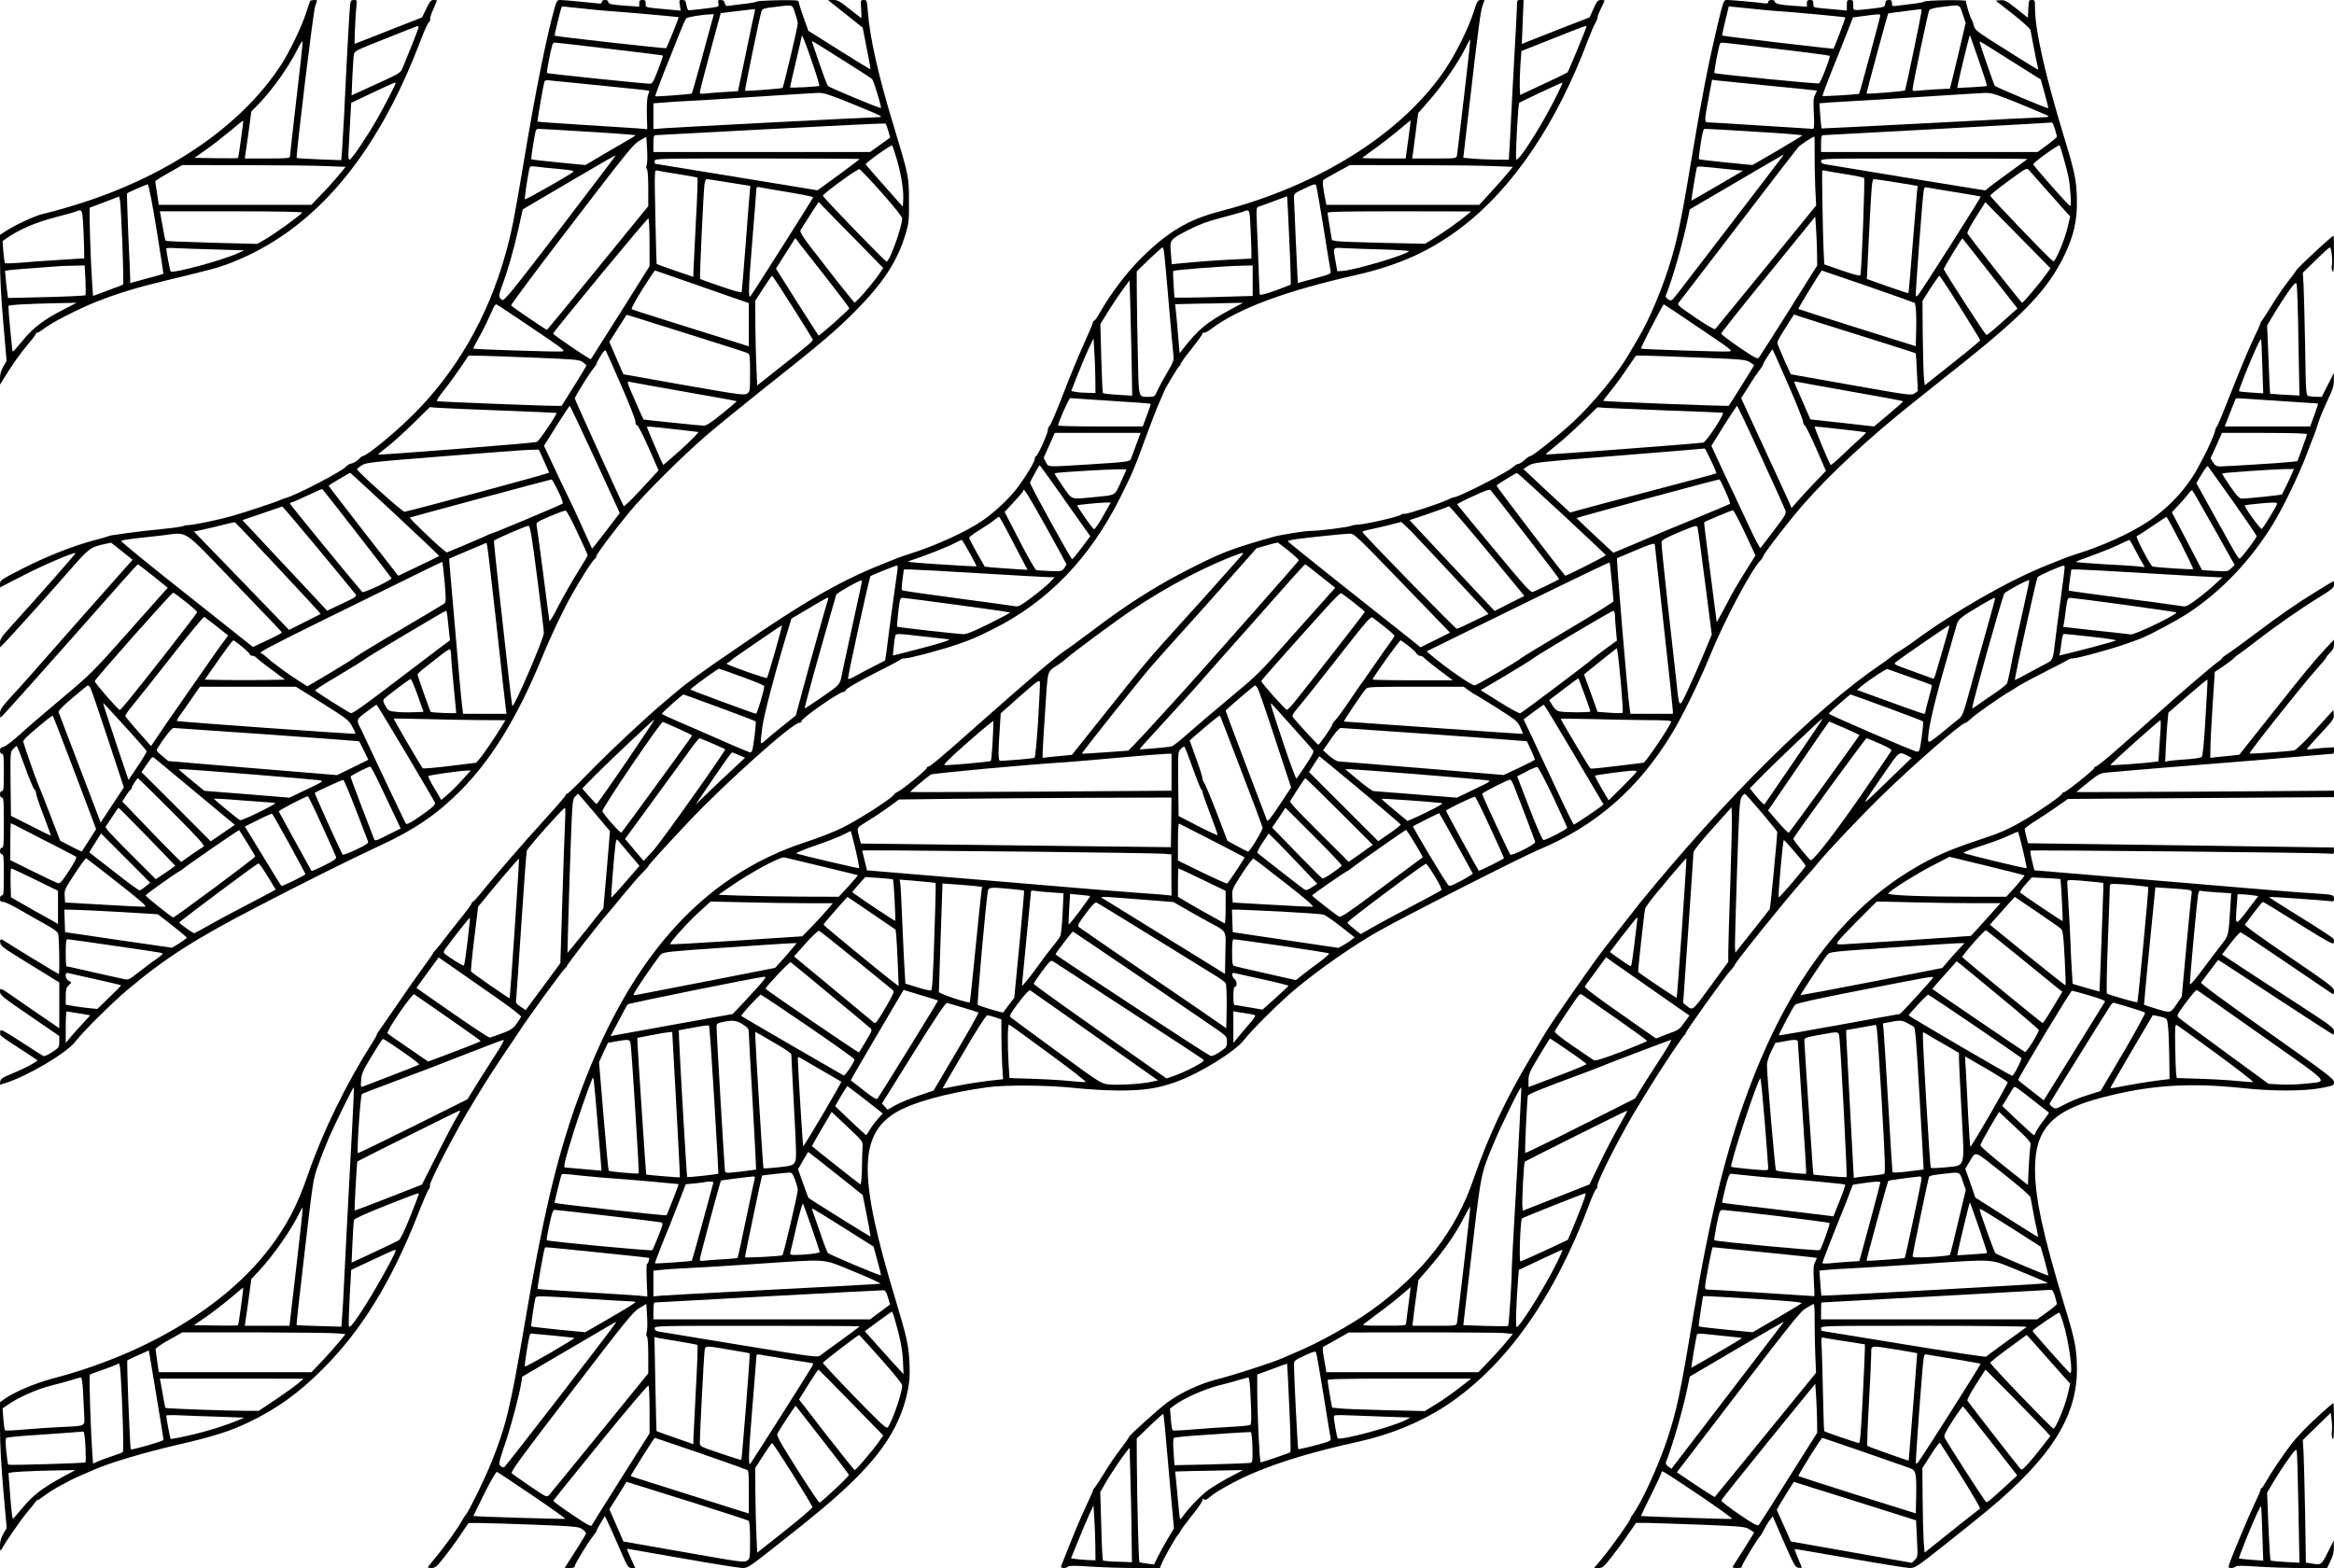 <?xml version="1.0" standalone="no"?>
<!DOCTYPE svg PUBLIC "-//W3C//DTD SVG 20010904//EN"
 "http://www.w3.org/TR/2001/REC-SVG-20010904/DTD/svg10.dtd">
<svg version="1.0" xmlns="http://www.w3.org/2000/svg"
 width="1811pt" height="1217pt" viewBox="0 0 1811 1217"
 preserveAspectRatio="xMidYMid meet">
<g transform="translate(0,1217) scale(0.1,-0.1)"
fill="#000000" stroke="none">
<path d="M2407 12163 c-2 -5 -17 -46 -32 -93 -35 -109 -128 -302 -195 -405
-314 -482 -900 -877 -1620 -1093 -91 -28 -192 -55 -225 -62 -59 -12 -220 -87
-296 -137 l-39 -26 0 -198 c0 -131 9 -297 26 -489 l25 -291 -25 -44 c-18 -31
-26 -58 -26 -92 l0 -48 22 35 c66 109 135 208 193 275 36 42 65 82 65 88 0 6
3 8 6 4 3 -3 29 12 57 34 70 52 254 146 407 208 154 61 313 110 530 162 365
88 415 102 499 134 650 248 1142 823 1488 1740 25 66 52 125 60 132 8 6 13 18
11 25 -3 7 8 42 24 76 15 35 28 66 28 68 0 2 -11 4 -25 4 -21 0 -30 -11 -57
-67 l-33 -68 -260 -102 c-143 -57 -261 -103 -263 -103 -4 0 7 242 14 298 5 40
4 42 -20 42 -22 0 -25 -5 -30 -42 -5 -42 -27 -444 -46 -853 -6 -110 -13 -233
-16 -274 l-6 -74 -171 6 c-93 4 -172 9 -175 11 -8 9 128 1133 143 1176 8 23
15 44 15 46 0 7 -49 4 -53 -3z m838 -215 c-6 -20 -81 -210 -122 -308 -13 -31
-27 -41 -126 -87 -62 -28 -147 -67 -190 -87 l-79 -36 6 142 c4 79 9 157 11
173 5 29 13 33 248 126 133 54 246 97 250 98 5 1 5 -9 2 -21z m-945 -545 c-27
-236 -50 -437 -50 -446 0 -15 -18 -17 -175 -17 l-176 0 5 33 c3 17 15 99 26
182 l20 149 54 56 c111 114 241 298 307 433 19 38 35 62 37 54 2 -8 -20 -208
-48 -444z m770 122 c0 -10 -90 -184 -145 -281 -82 -142 -198 -314 -213 -314
-9 0 -11 23 -6 98 3 53 9 153 12 221 l7 123 165 78 c165 78 180 84 180 75z
m-1200 -434 c-10 -79 -21 -145 -23 -147 -2 -3 -79 -3 -171 -2 l-167 3 91 64
c50 35 134 101 188 146 53 45 98 81 99 80 2 -1 -6 -65 -17 -144z m658 -210
l154 -6 -62 -75 c-35 -41 -94 -108 -134 -147 l-70 -73 -592 0 -592 0 -13 88
c-8 48 -14 90 -14 95 0 4 47 34 105 66 l105 60 480 -1 c264 0 549 -3 633 -7z
m-1314 -488 c31 -190 55 -347 54 -348 -2 -2 -60 -18 -130 -37 l-128 -35 0 41
c0 23 -7 178 -15 346 -7 168 -11 307 -9 309 8 8 149 70 160 70 7 1 33 -131 68
-346z m-264 -121 c6 -167 9 -307 5 -310 -3 -3 -57 -25 -120 -47 l-113 -42 -6
81 c-13 191 -26 601 -19 604 4 2 58 22 118 45 l110 42 7 -35 c3 -19 11 -172
18 -338z m-306 181 c3 -49 7 -133 8 -188 l2 -100 -189 -12 c-105 -6 -242 -16
-305 -22 -63 -5 -118 -7 -121 -3 -4 4 -9 44 -13 89 l-6 82 42 29 c92 63 214
115 358 153 80 21 156 42 170 48 45 18 47 15 54 -76z m1701 67 c-11 -18 -205
-159 -276 -201 l-73 -42 -352 9 c-194 5 -355 12 -358 15 -4 3 -13 46 -21 95
-9 49 -18 99 -20 112 l-5 22 555 0 c353 0 554 -4 550 -10z m-680 -286 l230 -7
-55 -25 c-126 -56 -499 -156 -516 -139 -5 5 -33 153 -34 179 0 3 33 5 73 2 39
-2 176 -7 302 -10z m-1002 -236 c3 -62 3 -116 -1 -120 -4 -3 -140 -10 -303
-14 l-297 -7 -5 39 c-3 22 -9 69 -12 106 l-6 66 38 6 c21 3 108 10 193 16 85
6 171 12 190 14 19 1 71 4 116 4 l81 2 6 -112z m-158 -224 c-161 -82 -245
-144 -326 -244 -41 -49 -77 -90 -80 -90 -4 0 -33 299 -34 355 0 9 157 18 425
23 l105 2 -90 -46z"/>
<path d="M4306 12118 c-61 -212 -150 -652 -240 -1193 -76 -454 -94 -545 -141
-717 -139 -502 -390 -935 -737 -1274 -142 -139 -345 -304 -374 -304 -5 0 -20
-12 -33 -26 -13 -14 -37 -28 -53 -31 -16 -3 -34 -13 -41 -23 -25 -34 -398
-229 -471 -245 -6 -1 -27 -9 -46 -18 -33 -15 -258 -89 -366 -121 -93 -27 -288
-68 -329 -70 -22 -1 -45 -5 -52 -9 -7 -4 -81 -15 -165 -23 -84 -8 -205 -22
-268 -31 -63 -10 -119 -17 -125 -18 -5 -1 -17 -4 -25 -7 -8 -4 -60 -19 -115
-33 -160 -43 -357 -120 -548 -217 -167 -85 -177 -92 -177 -119 l0 -28 173 89
c158 82 403 187 413 177 4 -3 -292 -339 -499 -567 -75 -82 -87 -100 -87 -130
l1 -35 57 60 c83 88 315 347 482 538 154 176 160 180 279 206 l43 9 84 -66 83
-67 -23 -25 c-41 -45 -709 -801 -772 -874 -34 -39 -100 -113 -148 -164 -73
-80 -86 -99 -86 -128 0 -19 2 -34 4 -34 6 0 357 393 931 1043 71 81 132 147
135 147 3 0 56 -41 119 -91 l113 -91 -24 -26 c-14 -15 -146 -164 -295 -332
-261 -294 -279 -312 -503 -500 -128 -107 -276 -234 -329 -283 -53 -48 -108
-90 -123 -93 -21 -5 -28 -12 -28 -30 0 -15 6 -24 15 -24 13 0 15 -23 15 -145
0 -122 -2 -145 -15 -145 -9 0 -15 -9 -15 -25 0 -16 6 -25 15 -25 13 0 15 -28
15 -195 0 -167 -2 -195 -15 -195 -9 0 -15 -9 -15 -25 0 -16 6 -25 15 -25 13 0
15 -24 15 -160 0 -136 -2 -160 -15 -160 -9 0 -15 -9 -15 -25 0 -20 5 -25 25
-25 14 0 73 -29 132 -63 60 -35 148 -85 196 -111 60 -33 91 -56 98 -72 9 -25
13 -314 5 -314 -5 0 -388 233 -420 256 -30 20 -38 17 -34 -13 3 -24 25 -41
153 -120 83 -51 185 -114 227 -140 l78 -48 0 -178 0 -178 -62 43 c-35 23 -130
89 -213 146 -193 134 -185 130 -185 95 0 -26 22 -44 230 -186 l230 -158 0 -45
c0 -42 -2 -45 -55 -80 -30 -20 -60 -34 -67 -31 -7 3 -85 52 -173 110 -135 87
-161 101 -163 85 -2 -11 -1 -25 1 -32 3 -7 68 -52 146 -102 77 -49 140 -91
141 -94 0 -10 -106 -66 -195 -102 -77 -32 -90 -41 -93 -62 l-3 -25 43 13 c171
53 478 235 544 323 51 69 287 303 399 397 299 252 531 400 1030 658 332 173
726 369 940 468 263 122 437 241 615 420 244 244 445 573 635 1035 71 174 168
378 237 498 73 130 158 261 174 270 8 5 12 12 10 16 -6 9 134 197 259 348 120
145 416 439 600 597 83 71 276 228 429 350 448 354 572 459 726 615 214 216
323 383 387 596 25 83 27 103 26 255 0 188 -2 198 -115 570 -123 403 -188 693
-204 898 -7 90 -8 92 -32 92 -24 0 -25 -1 -20 -70 3 -38 3 -70 1 -70 -2 0 -43
32 -91 70 -76 61 -92 70 -127 70 l-40 -1 34 -27 c19 -15 80 -63 135 -107 l100
-80 31 -160 c18 -88 31 -161 29 -163 -1 -2 -110 65 -242 148 l-240 151 -38
106 c-20 58 -37 111 -37 119 0 12 -26 14 -161 12 -89 -2 -164 -6 -167 -11 -3
-4 -46 -12 -95 -17 -49 -6 -101 -12 -116 -15 -23 -4 -29 0 -34 20 -4 18 -13
25 -31 25 -22 0 -24 -3 -19 -25 5 -20 2 -25 -16 -29 -24 -6 -195 -26 -214 -26
-6 0 -14 18 -18 40 -5 35 -10 40 -32 40 -25 0 -25 -2 -19 -41 l7 -42 -73 7
c-218 20 -199 16 -199 47 0 24 -4 29 -25 29 -20 0 -25 -5 -25 -26 l0 -26 -97
7 c-120 8 -143 13 -143 31 0 8 -10 14 -25 14 -16 0 -25 -6 -25 -15 0 -13 -9
-15 -47 -10 -86 10 -255 25 -278 25 -20 0 -26 -9 -39 -52z m1863 -50 c12 -34
21 -70 21 -81 0 -25 -110 -490 -118 -499 -7 -6 -283 -27 -291 -22 -4 3 117
592 128 619 7 17 23 22 102 31 149 18 134 22 158 -48z m-1649 36 c80 -9 174
-18 210 -20 76 -4 534 -45 536 -47 3 -3 -91 -235 -97 -241 -5 -5 -860 91 -866
97 -2 3 43 189 52 215 2 6 8 12 12 12 4 0 73 -8 153 -16z m1338 -16 c-3 -7
-34 -151 -68 -320 l-64 -306 -105 -6 c-59 -4 -125 -9 -148 -12 -35 -4 -43 -2
-43 10 0 9 37 150 81 315 l81 299 122 15 c66 8 127 15 135 16 7 0 11 -5 9 -11z
m-343 -115 c-13 -49 -51 -186 -83 -306 -33 -120 -62 -220 -64 -223 -6 -5 -280
-26 -284 -21 -3 3 81 224 111 292 7 17 36 91 65 165 29 74 58 140 64 147 10
11 114 28 188 32 l27 1 -24 -87z m785 -281 c35 -100 60 -185 57 -188 -7 -7
-227 -18 -227 -12 0 3 20 92 45 197 25 105 45 194 45 198 0 27 26 -37 80 -195z
m231 17 c123 -77 230 -146 236 -153 12 -11 75 -218 68 -224 -5 -6 -400 158
-411 171 -6 7 -34 81 -63 165 -28 83 -54 159 -57 167 -4 8 -4 15 -1 15 3 0
106 -63 228 -141z m-1803 82 c227 -27 415 -50 416 -52 2 -2 -15 -52 -38 -111
-33 -88 -45 -108 -61 -108 -44 0 -797 78 -801 83 -5 4 27 171 42 220 3 9 11
17 17 17 7 0 198 -22 425 -49z m-54 -286 c198 -20 361 -37 363 -39 2 -2 -2
-16 -8 -32 -8 -19 -11 -72 -10 -148 l3 -119 -78 7 c-44 3 -234 15 -424 27
-190 12 -347 23 -349 25 -4 3 45 286 54 312 4 9 17 12 47 7 24 -3 205 -21 402
-40z m1939 -141 c117 -47 216 -90 221 -95 6 -5 -6 -9 -32 -9 -49 0 -1513 -76
-1644 -85 l-88 -7 0 100 0 100 78 6 c42 4 124 9 182 12 58 2 299 17 535 33
237 16 454 29 483 30 46 1 85 -12 265 -85z m280 -211 l14 -51 -78 -56 -78 -56
-840 0 -841 0 0 65 c0 55 3 65 18 66 9 0 413 22 897 48 484 26 883 45 886 42
4 -3 13 -29 22 -58z m-2335 -5 c204 -12 372 -25 372 -28 0 -3 -17 -14 -38 -26
-20 -11 -107 -62 -194 -113 l-156 -92 -208 20 c-114 11 -209 22 -211 25 -4 3
19 156 32 214 3 12 11 22 18 22 6 1 180 -9 385 -22z m460 -257 c-5 -15 -5 -28
2 -35 6 -6 10 -66 10 -148 l0 -138 -391 -480 c-215 -264 -393 -480 -395 -480
-8 0 -272 179 -278 189 -4 5 207 288 469 629 431 563 479 623 527 650 l53 30
6 -97 c3 -53 2 -107 -3 -120z m1941 41 c34 -115 54 -243 49 -317 l-3 -49 -143
161 c-79 89 -144 164 -145 168 -3 10 197 153 205 146 4 -3 20 -52 37 -109z
m-2611 -535 c-375 -489 -435 -564 -451 -555 -30 16 -30 34 1 117 41 107 90
278 127 446 l31 140 359 211 c198 117 361 211 363 209 2 -1 -192 -257 -430
-568z m2322 539 c0 -3 -74 -58 -163 -124 l-164 -119 -629 103 c-346 57 -630
103 -631 103 -2 1 -3 10 -3 21 0 20 7 20 795 20 437 0 795 -2 795 -4z m-2336
-77 c111 -11 126 -14 110 -26 -46 -34 -366 -215 -371 -210 -4 5 15 142 33 231
6 27 8 28 53 23 25 -4 104 -12 175 -18z m2506 -183 c100 -113 160 -188 160
-201 0 -64 -97 -335 -121 -335 -12 0 -494 498 -494 511 0 15 266 209 283 206
7 -1 85 -83 172 -181z m-1580 143 c80 -13 148 -25 152 -28 3 -3 -2 -161 -13
-351 -10 -190 -18 -362 -19 -382 l0 -37 -141 48 c-77 27 -142 50 -144 52 -1 2
-6 168 -10 368 -7 352 -7 363 11 358 11 -3 84 -16 164 -28z m399 -66 l163 -26
-5 -56 c-3 -31 -18 -213 -32 -406 -15 -192 -28 -355 -30 -361 -2 -8 -60 8
-161 43 -87 29 -160 56 -162 58 -5 5 26 666 34 733 3 23 11 42 17 42 7 0 86
-12 176 -27z m454 -74 c108 -18 197 -36 197 -40 0 -6 -471 -750 -487 -768 -18
-22 -15 70 13 414 18 220 33 408 33 419 1 14 6 17 24 13 12 -3 111 -20 220
-38z m532 -376 l208 -213 -37 -55 c-51 -73 -176 -217 -186 -213 -4 2 -103 124
-218 273 -183 233 -209 272 -200 289 6 11 40 64 75 119 l65 100 42 -44 c23
-24 136 -140 251 -256z m-1605 -17 l0 -182 -226 -360 c-125 -197 -228 -360
-229 -362 -5 -6 -296 191 -293 199 10 25 731 898 739 894 5 -4 9 -86 9 -189z
m1394 -301 c86 -110 156 -203 156 -207 0 -11 -233 -218 -239 -212 -3 3 -78
121 -168 262 l-162 257 22 35 c12 19 45 73 75 118 l53 84 53 -69 c30 -37 124
-158 210 -268z m-1303 69 c24 -9 168 -59 319 -111 151 -53 294 -102 318 -111
l42 -14 0 -168 0 -168 -72 23 c-387 120 -825 259 -835 264 -8 4 20 56 80 153
51 81 95 147 98 148 4 0 26 -7 50 -16z m1018 -265 c84 -133 155 -247 157 -253
5 -12 -21 -34 -281 -239 l-150 -119 -6 144 c-4 78 -7 226 -8 328 l-1 185 63
98 c34 53 65 97 68 97 3 0 75 -109 158 -241z m-2020 -165 c261 -177 264 -179
225 -182 -39 -4 -677 17 -682 22 -1 2 18 40 44 86 42 76 69 133 111 228 8 19
19 32 26 29 7 -2 131 -85 276 -183z m1251 -59 c223 -70 413 -131 423 -136 15
-9 17 -27 17 -154 0 -141 -1 -145 -23 -160 -22 -14 -59 -9 -492 67 l-468 83
-55 126 -54 125 67 106 67 105 56 -17 c32 -10 239 -75 462 -145z m-561 -384
c61 -139 111 -265 111 -282 0 -17 5 -29 13 -29 7 0 47 -78 90 -175 l77 -176
-133 -144 c-80 -87 -134 -139 -138 -132 -29 55 -379 826 -379 834 0 14 113
196 147 236 12 16 23 32 23 37 0 5 14 32 32 60 22 36 34 47 39 37 4 -7 58
-127 118 -266z m-696 214 c345 -14 370 -16 398 -35 16 -12 29 -24 29 -27 0 -4
-43 -75 -96 -160 l-96 -153 -47 0 c-79 -1 -905 32 -919 36 -8 2 11 33 51 83
36 44 93 123 128 175 l64 95 60 0 c33 1 226 -6 428 -14z m1187 -265 c222 -39
406 -72 407 -74 1 -1 -50 -45 -114 -97 -84 -68 -123 -94 -142 -93 -31 1 -465
46 -468 48 -1 1 -32 69 -67 150 -60 135 -64 148 -43 143 12 -3 204 -38 427
-77z m-692 -526 l191 -416 -106 -139 c-59 -76 -107 -138 -109 -137 -1 2 -36
80 -79 173 -42 94 -85 186 -95 205 -11 20 -59 122 -109 228 l-90 192 97 155
c53 85 100 155 103 155 3 0 91 -187 197 -416z m-733 380 c237 -9 431 -18 433
-19 8 -7 -135 -218 -152 -225 -22 -9 -1225 -104 -1232 -98 -2 2 29 28 69 58
39 30 130 112 202 182 l130 128 60 -5 c33 -3 254 -12 490 -21z m1337 -144
c101 -11 189 -22 196 -23 7 -1 -51 -60 -128 -131 -78 -70 -143 -126 -144 -125
-6 8 -126 287 -126 293 0 8 -2 8 202 -14z m-1002 -246 c22 -47 40 -89 40 -93
0 -6 -1044 -288 -1121 -303 -15 -3 -369 315 -369 330 0 4 16 17 36 30 33 22
69 26 637 71 331 27 633 49 670 50 l68 1 39 -86z m-1154 -415 c190 -177 344
-323 342 -325 -2 -2 -75 -37 -161 -78 l-157 -75 -270 347 c-148 191 -270 349
-270 352 0 4 159 99 168 100 2 0 158 -144 348 -321z m1264 181 c28 -56 41 -93
35 -99 -10 -9 -537 -231 -550 -231 -3 0 -30 -11 -58 -25 -29 -13 -106 -46
-172 -74 l-119 -49 -36 29 c-65 53 -255 237 -250 242 4 3 1072 291 1100 296 3
1 26 -39 50 -89z m-1559 -330 c145 -187 265 -344 267 -348 4 -13 -217 -117
-227 -107 -44 48 -561 679 -561 686 0 5 6 9 13 10 6 0 62 24 122 53 61 29 113
52 116 50 3 -2 124 -156 270 -344z m-301 -121 c151 -183 281 -340 288 -350 12
-18 5 -23 -103 -74 l-117 -55 -72 78 c-40 42 -188 200 -329 351 l-256 274 152
52 c84 29 154 53 157 54 3 0 129 -148 280 -330z m2011 127 c44 -93 79 -172 79
-176 0 -4 -36 -65 -80 -135 -44 -70 -110 -186 -147 -258 -37 -73 -68 -125 -70
-117 -2 8 -23 173 -48 365 -25 193 -48 362 -51 376 -5 24 1 28 103 72 59 25
114 45 122 44 8 -1 49 -78 92 -171z m-2321 -275 c182 -194 330 -355 328 -356
-2 -2 -58 -30 -124 -63 l-121 -61 -369 382 -369 381 85 19 c47 10 117 27 155
37 39 10 73 17 77 17 4 -1 156 -161 338 -356z m2008 -73 c29 -222 52 -415 52
-430 0 -44 -231 -580 -244 -567 -3 2 -14 92 -26 199 -12 107 -44 393 -71 634
-27 242 -48 444 -47 448 4 11 245 115 268 117 13 1 25 -67 68 -401z m-2348
-41 c201 -208 366 -381 367 -385 2 -4 -48 -31 -111 -60 l-113 -54 -515 409
c-284 224 -513 411 -509 415 4 4 49 12 101 18 52 6 149 17 215 24 212 24 146
67 565 -367z m2035 -352 c35 -324 67 -607 70 -627 l5 -38 -169 0 -168 0 -6 48
c-4 26 -13 126 -22 222 -26 294 -75 863 -78 900 l-2 34 145 62 145 61 7 -36
c4 -20 37 -301 73 -626z m-405 358 c12 -148 11 -157 -6 -170 -10 -7 -165 -99
-344 -205 -179 -105 -335 -200 -347 -211 -12 -11 -100 -65 -195 -122 l-173
-102 -55 35 c-85 53 -208 143 -254 185 -22 20 -45 37 -49 37 -34 0 60 50 513
273 283 139 598 294 700 344 102 50 188 92 191 92 3 1 11 -70 19 -156z m-2009
-154 c49 -39 89 -75 89 -80 0 -5 -108 -146 -239 -314 -280 -356 -352 -445
-362 -445 -12 0 -194 209 -194 223 0 14 596 687 609 687 4 0 48 -32 97 -71z
m2033 -136 c4 -38 9 -89 12 -115 l6 -47 -91 -68 c-49 -37 -219 -166 -376 -286
-202 -154 -291 -217 -303 -212 -23 8 -271 166 -277 175 -3 5 77 56 178 115
100 59 191 116 202 125 21 19 625 379 636 380 4 0 10 -30 13 -67z m-1791 -56
l87 -69 -32 -44 c-36 -48 -42 -56 -268 -381 -186 -267 -187 -269 -249 -361
l-49 -73 -98 111 c-55 61 -100 116 -101 123 -2 7 27 48 65 93 37 44 173 216
302 381 129 165 240 298 245 295 6 -3 49 -37 98 -75z m196 -157 c34 -28 61
-55 61 -60 0 -6 8 -10 19 -10 10 0 24 -7 31 -15 7 -8 59 -50 117 -92 l104 -78
-155 -3 c-86 -1 -226 -1 -312 0 l-155 3 52 75 c113 163 163 230 170 230 4 0
35 -23 68 -50z m1621 -62 c0 -24 9 -133 20 -243 11 -110 20 -203 20 -208 0 -6
-189 1 -198 8 -5 4 -102 278 -102 289 0 7 28 33 63 59 34 27 87 68 117 92 30
24 61 44 68 45 8 0 12 -15 12 -42z m-259 -315 l45 -128 -75 -3 c-42 -2 -103
-1 -137 3 -58 6 -62 8 -84 47 -19 34 -20 42 -9 54 30 29 195 153 205 154 5 0
30 -57 55 -127z m-2542 64 c6 -8 67 -186 136 -396 l126 -382 -90 -137 -90
-136 -11 29 c-7 17 -78 206 -160 420 -82 215 -151 397 -155 406 -4 12 25 42
107 112 62 53 116 97 119 97 4 0 12 -6 18 -13z m1802 -125 c192 -121 206 -132
232 -181 16 -29 27 -54 25 -56 -5 -5 -1379 93 -1385 99 -3 2 6 20 19 38 14 18
55 77 92 131 l67 97 373 0 372 0 205 -128z m-1363 -372 c2 -5 -29 -57 -69
-117 l-72 -107 -99 294 c-54 162 -98 298 -98 303 0 8 333 -359 338 -373z
m2010 -12 c122 -205 224 -380 227 -389 4 -12 -13 -30 -62 -66 -100 -74 -154
-106 -163 -96 -4 4 -78 159 -165 343 -86 184 -167 355 -179 380 -44 85 -45 83
36 144 40 31 76 56 79 56 4 0 106 -168 227 -372z m-2567 -156 l165 -437 -54
-85 c-30 -47 -56 -87 -57 -88 -2 -2 -40 16 -86 40 l-82 43 -83 215 c-46 118
-87 224 -93 235 -16 36 -111 310 -111 322 0 6 24 32 53 57 122 105 172 145
177 140 3 -3 80 -202 171 -442z m3142 409 l199 -1 -23 -37 c-49 -82 -149 -230
-176 -260 l-28 -33 -204 -25 c-112 -14 -207 -22 -211 -18 -14 16 -228 382
-225 385 2 2 108 0 237 -3 128 -4 322 -7 431 -8z m-1651 -111 c391 -28 713
-52 715 -54 2 -2 19 -35 37 -73 l34 -70 -122 -60 -121 -59 -655 54 -654 55
-48 40 c-48 40 -48 40 -32 66 53 83 107 151 120 151 8 0 335 -23 726 -50z
m-1878 -252 c32 -90 65 -168 72 -174 8 -6 14 -20 14 -32 0 -11 26 -89 59 -174
32 -84 58 -154 57 -155 -1 -1 -71 33 -156 77 l-155 78 -3 248 c-2 243 -2 248
20 271 12 12 24 23 28 23 3 0 32 -73 64 -162z m1324 -197 l304 -253 -93 -64
-94 -64 -268 269 -269 268 42 62 c38 56 43 61 58 48 10 -8 153 -128 320 -266z
m1431 57 c38 -79 89 -187 114 -241 l46 -97 -100 -50 c-99 -50 -99 -50 -108
-28 -5 13 -47 124 -95 247 -47 123 -86 228 -86 233 0 8 136 78 153 78 5 0 39
-64 76 -142z m-999 82 c272 -22 511 -43 530 -46 34 -6 30 -9 -100 -71 l-135
-64 -330 27 -330 26 -65 54 c-36 29 -81 66 -100 83 l-35 30 35 1 c19 0 258
-18 530 -40z m1638 -42 c-35 -39 -87 -91 -114 -114 l-50 -43 -53 90 c-30 49
-51 93 -47 96 7 7 237 40 295 42 l34 1 -65 -72z m-2253 -248 c203 -204 257
-263 245 -270 -8 -5 -51 -34 -95 -64 l-79 -56 -59 58 c-32 31 -135 137 -228
234 l-170 177 27 43 c15 24 31 45 35 46 5 2 9 8 9 13 0 11 43 79 50 79 3 0
122 -117 265 -260z m1427 14 c48 -126 91 -237 94 -246 4 -13 -17 -26 -92 -62
-54 -26 -101 -43 -105 -39 -11 13 -220 475 -217 479 11 10 215 103 222 101 5
-2 49 -106 98 -233z m-263 -122 c57 -125 106 -235 109 -244 3 -13 -18 -28 -92
-65 -52 -26 -97 -45 -99 -43 -2 3 -59 106 -127 230 -67 124 -125 228 -127 232
-4 7 210 118 226 118 3 0 53 -102 110 -228z m-379 178 c31 -1 18 -9 -104 -71
-77 -38 -146 -67 -153 -65 -16 7 -201 159 -202 166 -1 3 95 -2 212 -12 116 -9
228 -17 247 -18z m-977 -264 l217 -225 -32 -24 c-18 -13 -52 -37 -76 -52 l-43
-29 -175 175 c-97 96 -184 187 -196 202 l-20 28 49 74 c26 41 50 75 53 75 3 0
103 -101 223 -224z m1101 -55 c69 -126 126 -232 126 -235 0 -9 -181 -98 -187
-92 -3 3 -68 107 -144 233 l-139 228 102 51 c57 29 106 50 109 48 4 -2 64
-107 133 -233z m-2041 100 c61 -32 170 -88 242 -124 72 -37 136 -71 143 -75
10 -7 -2 -33 -53 -111 -58 -88 -70 -101 -88 -95 -12 4 -99 45 -194 92 l-173
86 0 143 c0 79 2 143 5 143 3 0 56 -26 118 -59z m1716 -94 c34 -54 61 -101 61
-105 -1 -10 -626 -475 -636 -473 -16 4 -214 163 -214 171 0 8 242 180 265 189
5 2 19 11 30 21 27 24 428 301 431 297 1 -1 29 -46 63 -100z m-789 -337 c-19
-16 -41 -30 -48 -30 -8 0 -98 66 -200 147 -103 80 -188 147 -189 147 -1 1 19
34 45 74 l46 73 191 -191 190 -191 -35 -29z m-218 30 c175 -137 230 -186 214
-187 -11 -2 -156 5 -321 15 l-300 17 -3 50 c-3 48 1 56 78 173 44 68 84 122
89 120 4 -2 114 -86 243 -188z m1165 48 l62 -102 -37 -21 c-20 -11 -121 -65
-224 -118 -102 -53 -226 -120 -274 -148 -48 -27 -91 -51 -96 -52 -9 -2 -117
75 -117 83 0 8 603 458 614 459 6 1 38 -45 72 -101z m-1804 -25 l177 -87 0
-129 0 -129 -42 25 c-24 13 -83 47 -133 74 -50 28 -112 64 -140 80 l-50 29 -3
112 c-1 62 1 112 5 112 4 0 88 -39 186 -87z m657 -251 l295 -18 113 -88 c61
-48 112 -91 112 -94 -1 -4 -27 -23 -58 -43 l-57 -35 -415 60 -415 61 -3 88 -3
87 68 -1 c37 0 201 -8 363 -17z m-49 -262 c189 -27 355 -52 368 -55 21 -5 18
-10 -35 -48 -33 -22 -94 -69 -138 -103 -74 -58 -80 -61 -115 -53 -20 4 -127
28 -238 53 -111 26 -204 46 -207 46 -3 0 -6 47 -6 105 0 83 3 105 14 105 8 0
168 -22 357 -50z m-141 -260 c107 -24 197 -45 199 -47 3 -2 -38 -44 -90 -93
l-94 -91 -60 6 c-32 3 -87 10 -122 16 l-63 11 0 64 c0 52 4 68 22 86 l22 22
-22 14 c-28 18 -31 67 -4 60 9 -3 105 -24 212 -48z m-130 -265 c47 -8 87 -15
89 -15 2 0 -23 -28 -55 -62 -33 -35 -76 -83 -97 -108 l-37 -45 0 123 c0 67 3
122 8 122 4 0 45 -7 92 -15z"/>
<path d="M11432 12070 c-41 -124 -131 -306 -209 -425 -332 -502 -978 -913
-1753 -1114 -248 -64 -408 -159 -616 -365 -116 -116 -236 -274 -323 -428 -18
-32 -37 -58 -42 -58 -5 0 -9 -6 -9 -13 0 -7 -31 -80 -68 -162 -38 -83 -111
-258 -161 -390 -51 -132 -99 -245 -107 -251 -8 -6 -14 -21 -14 -33 0 -27 -79
-201 -91 -201 -5 0 -9 -8 -9 -18 0 -23 -64 -131 -132 -223 -60 -81 -173 -189
-271 -257 -121 -84 -352 -191 -557 -257 -47 -15 -94 -31 -105 -36 -11 -4 -70
-28 -130 -52 -323 -130 -609 -295 -1106 -639 -58 -40 -141 -97 -185 -127 -78
-54 -236 -169 -263 -193 -8 -7 -62 -52 -120 -101 -157 -132 -455 -412 -611
-574 -76 -79 -143 -143 -149 -143 -6 0 -11 -5 -11 -11 0 -6 -70 -87 -155 -180
-156 -171 -414 -468 -507 -585 -29 -35 -55 -64 -60 -64 -4 0 -8 -5 -8 -11 0
-5 -35 -54 -78 -107 -43 -53 -100 -126 -127 -162 -27 -36 -59 -76 -72 -89 -13
-13 -23 -26 -23 -30 0 -3 -36 -55 -81 -116 -44 -60 -134 -189 -199 -285 -66
-96 -129 -187 -140 -202 -12 -16 -19 -28 -16 -28 3 0 -15 -32 -40 -71 -196
-307 -381 -686 -494 -1014 -83 -241 -164 -396 -300 -575 -343 -450 -958 -820
-1680 -1009 -141 -37 -306 -108 -382 -164 l-28 -21 0 -195 c0 -130 9 -295 26
-489 l26 -292 -26 -44 c-18 -32 -26 -59 -26 -93 1 -41 2 -45 12 -28 36 64 146
224 191 278 29 34 60 73 70 87 9 13 17 21 17 17 0 -4 23 11 51 32 63 48 191
119 289 161 41 17 89 38 105 45 122 54 379 130 662 196 256 59 389 101 533
170 217 104 390 228 575 414 301 301 531 676 736 1195 40 102 79 193 87 202 8
9 11 21 8 26 -11 18 212 445 334 642 5 8 39 63 74 122 36 59 112 176 168 259
57 84 108 159 113 168 63 99 338 478 361 497 8 6 14 14 14 18 0 11 254 337
311 401 10 11 65 76 121 145 57 69 124 147 150 173 27 26 48 51 48 54 0 8 127
147 316 348 291 307 804 765 856 765 10 0 18 6 18 14 0 22 293 226 325 226 8
0 15 4 15 9 0 14 97 70 270 158 85 42 157 81 158 85 2 4 17 8 34 8 36 0 290
68 408 109 112 39 145 53 275 118 426 213 752 550 988 1023 95 190 111 228
197 465 40 110 88 233 106 273 19 41 34 76 34 78 0 12 114 204 122 204 4 0 8
6 8 13 0 7 38 61 85 119 47 59 85 112 85 118 0 6 5 10 12 8 7 -3 32 10 56 29
206 157 576 295 1122 418 335 76 582 188 825 374 397 304 736 807 977 1451 22
58 47 116 56 130 9 14 17 35 18 46 1 12 14 44 28 72 14 28 26 54 26 57 0 3
-12 5 -27 5 -25 0 -32 -8 -59 -68 l-30 -67 -230 -89 c-126 -50 -244 -96 -263
-104 l-33 -13 7 170 7 171 -26 0 c-25 0 -26 -2 -26 -57 -1 -32 -9 -204 -20
-383 -10 -179 -21 -381 -24 -450 -3 -69 -8 -176 -12 -237 l-7 -113 -106 1
c-58 1 -138 4 -176 8 l-71 6 47 405 c73 630 87 732 103 778 l15 42 -27 0 c-26
0 -30 -6 -60 -100z m878 -105 c0 -11 -139 -348 -147 -356 -5 -5 -89 -46 -188
-92 l-180 -84 -3 61 c-1 34 1 110 5 171 l8 109 245 97 c246 98 260 103 260 94z
m-950 -542 c-28 -241 -53 -448 -55 -460 -5 -23 -7 -23 -176 -23 l-172 0 6 38
c3 20 13 99 23 176 l18 138 89 102 c98 111 223 292 277 402 19 39 36 70 38 68
2 -1 -19 -199 -48 -441z m692 -47 c-115 -222 -270 -461 -287 -444 -9 8 14 430
23 440 9 8 324 156 335 157 5 1 -27 -68 -71 -153z m-1125 -288 l-20 -148 -168
0 c-93 0 -169 2 -169 4 0 2 43 34 95 71 52 37 136 102 187 145 51 43 94 77 94
76 1 0 -8 -67 -19 -148z m660 -207 l152 -6 -46 -55 c-25 -30 -83 -97 -130
-147 l-85 -93 -593 0 -593 0 -6 28 c-22 108 -27 155 -17 165 5 5 54 34 108 63
l98 53 480 -1 c264 0 548 -3 632 -7z m-1317 -481 c27 -173 52 -324 55 -336 4
-18 -7 -24 -125 -55 -72 -20 -130 -35 -130 -35 -1 3 -30 638 -30 663 0 30 4
34 83 71 71 34 83 37 89 23 4 -9 30 -158 58 -331z m-266 -95 c9 -186 13 -341
11 -344 -3 -2 -57 -23 -121 -47 -74 -26 -117 -37 -119 -30 -2 6 -6 94 -9 196
-3 102 -9 252 -13 333 -6 140 -5 148 13 153 10 3 64 22 119 43 55 21 101 38
102 37 1 -1 9 -154 17 -341z m-301 98 c4 -75 7 -160 7 -188 l0 -52 -142 -7
c-128 -6 -253 -15 -420 -31 l-56 -6 -7 86 c-9 106 -10 105 139 182 85 43 145
65 256 94 80 21 156 42 170 48 46 18 47 17 53 -126z m1677 97 c-57 -48 -180
-135 -254 -180 l-69 -42 -328 7 c-181 4 -343 10 -361 14 l-33 7 -17 99 c-9 55
-17 106 -17 113 -1 9 117 12 557 12 l557 -1 -35 -29z m-2346 -302 c4 -29 20
-208 36 -398 16 -190 32 -364 35 -388 4 -39 -1 -53 -51 -138 -30 -51 -64 -114
-75 -139 -20 -44 -21 -45 -67 -45 -81 0 -76 -16 -83 312 -4 161 -7 376 -8 478
l-1 184 96 93 c53 51 100 93 105 93 4 0 10 -24 13 -52z m1689 36 c120 -3 215
-10 210 -14 -33 -32 -424 -147 -518 -153 l-39 -2 -12 70 c-22 121 -26 114 64
109 42 -2 175 -7 295 -10z m-1003 -242 l0 -119 -212 -6 c-116 -4 -253 -7 -303
-7 l-92 0 -7 101 c-4 56 -5 103 -2 106 8 8 392 38 534 41 l82 2 0 -118z m-938
-705 l3 -188 -110 7 c-60 3 -113 9 -117 13 -3 3 -9 125 -13 271 l-7 265 61 99
c34 54 85 130 113 169 l53 71 7 -259 c4 -143 8 -345 10 -448z m768 482 c-187
-101 -252 -155 -371 -307 l-26 -34 -12 139 c-6 76 -14 162 -17 190 l-6 52 163
4 c90 1 209 3 264 5 l100 2 -95 -51z m-1051 -536 l1 -113 -57 1 c-32 0 -74 3
-95 7 l-36 7 47 120 c26 66 65 158 86 205 l40 84 6 -99 c4 -55 7 -151 8 -212z
m41 -169 c124 -8 261 -17 305 -20 43 -3 81 -7 83 -9 2 -2 -11 -42 -29 -89
l-32 -86 -329 0 c-180 0 -328 3 -328 8 0 21 84 212 94 212 6 0 112 -7 236 -16z
m276 -346 c-19 -51 -37 -101 -41 -110 -8 -21 -27 -24 -331 -43 -327 -20 -307
-22 -329 18 l-17 33 43 97 43 97 333 0 333 0 -34 -92z m-628 -325 c65 -93 153
-217 195 -277 l77 -108 -28 -37 c-61 -83 -107 -140 -113 -141 -10 0 -330 581
-327 594 3 11 71 136 75 136 1 0 55 -75 121 -167z m552 133 c0 -3 -20 -47 -44
-100 -51 -108 -30 -97 -221 -116 -171 -16 -152 -23 -229 86 -37 53 -65 98 -63
100 10 10 557 40 557 30z m-625 -443 c88 -158 160 -290 160 -293 0 -3 -8 -16
-18 -30 -17 -24 -21 -25 -110 -22 -50 2 -99 5 -107 8 -8 2 -67 105 -130 228
l-115 223 73 78 c39 42 72 81 72 86 0 29 31 -20 175 -278z m469 125 c-55 -98
-88 -148 -96 -145 -12 4 -136 182 -129 185 13 5 158 19 208 21 l52 1 -35 -62z
m-779 -140 c26 -51 75 -144 108 -207 l60 -114 -109 7 c-60 4 -135 9 -166 12
l-57 6 -61 107 c-33 59 -60 112 -60 118 0 5 37 33 83 61 45 28 96 62 112 76
17 14 33 25 36 26 3 0 27 -42 54 -92z m-281 -190 c31 -56 55 -102 53 -104 -1
-1 -123 5 -272 15 -148 9 -265 19 -260 22 6 4 35 14 65 24 80 26 245 92 299
120 25 13 49 24 53 25 3 0 31 -46 62 -102z m-560 -130 c-12 -84 -65 -467 -69
-503 -2 -22 -9 -76 -15 -121 l-12 -80 -81 -42 c-45 -22 -110 -57 -144 -76 -38
-22 -63 -31 -63 -23 0 32 165 785 174 795 8 7 191 81 203 82 8 0 10 -11 7 -32z
m646 -28 c272 -16 513 -30 535 -30 l39 0 -39 -41 c-22 -22 -84 -74 -139 -115
-80 -61 -103 -74 -125 -70 -14 3 -217 31 -451 62 -234 31 -428 59 -431 63 -4
3 -2 41 4 84 l10 77 51 0 c28 0 274 -13 546 -30z m-984 -352 c-35 -161 -75
-342 -87 -401 -25 -122 -5 -98 -188 -226 -57 -39 -105 -70 -107 -69 -3 4 83
320 173 633 36 127 68 238 71 248 4 16 191 120 200 112 2 -2 -26 -135 -62
-297z m-201 150 c-13 -39 -141 -495 -191 -682 l-59 -219 -100 -80 c-55 -44
-115 -94 -132 -110 -18 -17 -35 -28 -39 -25 -3 3 2 59 11 125 15 105 100 428
201 760 l25 82 117 69 c172 102 175 104 167 80z m1004 -43 c222 -30 406 -56
408 -59 3 -2 -70 -41 -162 -87 -123 -61 -176 -82 -202 -81 -51 2 -507 53 -512
58 -2 2 2 53 9 114 12 101 14 110 34 110 11 0 203 -25 425 -55z m-1415 -361
c-31 -109 -59 -202 -63 -206 -6 -6 -299 96 -310 109 -3 3 0 8 7 10 7 3 18 11
26 18 7 8 51 40 97 71 253 174 294 202 297 199 1 -1 -23 -92 -54 -201z m1151
116 c94 -11 179 -20 190 -21 38 -2 -40 -27 -235 -78 l-192 -49 7 70 c3 38 9
76 12 84 7 18 14 18 218 -6z m-1408 -313 c94 -34 172 -66 173 -72 3 -20 -55
-215 -64 -215 -11 0 -499 180 -506 187 -5 5 8 15 133 106 43 31 82 57 86 57 3
0 83 -28 178 -63z m-176 -238 c151 -55 277 -104 282 -108 7 -7 -18 -215 -29
-232 -3 -5 -9 -9 -14 -9 -7 0 -232 97 -393 169 -23 10 -97 42 -165 71 -67 29
-124 56 -127 59 -3 6 159 151 169 151 1 0 126 -45 277 -101z m-722 -423 c-122
-179 -226 -326 -230 -326 -4 0 -30 27 -59 60 l-52 60 59 61 c77 82 496 479
501 475 2 -2 -97 -151 -219 -330z m404 259 c59 -26 107 -50 107 -54 0 -6 -533
-737 -548 -753 -8 -8 -137 138 -148 166 -7 18 455 699 470 693 6 -3 59 -26
119 -52z m267 -116 c52 -23 96 -43 97 -44 9 -6 -496 -718 -557 -785 l-76 -82
-72 85 -72 86 247 338 c135 186 264 362 285 391 21 28 42 52 46 52 4 0 50 -19
102 -41z m204 -90 l47 -20 -93 -87 c-51 -47 -138 -129 -192 -182 l-99 -95 88
130 c157 230 189 275 196 275 3 0 28 -9 53 -21z m-1123 -445 l122 -145 -25
-299 -26 -299 -138 -174 c-77 -96 -140 -174 -141 -173 -1 1 7 269 17 596 20
583 20 594 42 617 12 13 22 23 24 23 1 0 57 -66 125 -146z m-226 -56 c-3 -51
-12 -322 -21 -603 l-16 -510 -110 -150 c-61 -82 -122 -165 -135 -182 l-24 -33
-40 27 c-35 23 -39 30 -34 57 2 17 20 279 40 581 20 303 39 560 43 573 7 23
281 331 295 332 4 0 5 -42 2 -92z m494 -260 l83 -98 -108 -125 c-59 -69 -109
-124 -111 -121 -4 3 22 329 33 415 3 24 9 39 13 35 4 -5 45 -53 90 -106z
m-885 -584 c-20 -297 -38 -540 -40 -542 -3 -4 -292 197 -299 208 -3 5 8 120
25 256 l30 247 38 46 c78 98 276 330 279 327 2 -2 -13 -246 -33 -542z m-366
-99 c-12 -99 -24 -184 -28 -188 -6 -7 -116 61 -154 95 -6 5 -1 21 14 40 52 73
183 238 186 235 2 -1 -6 -83 -18 -182z m-23 -266 c28 -19 139 -97 248 -173
131 -92 195 -142 190 -149 -56 -89 -65 -96 -147 -127 -44 -17 -88 -32 -96 -33
-9 0 -140 86 -292 192 l-277 193 86 119 86 118 76 -52 c42 -29 99 -69 126 -88z
m-127 -329 c138 -96 252 -177 252 -180 0 -3 -64 -29 -143 -59 -78 -29 -170
-64 -203 -77 l-62 -23 -153 105 c-85 58 -158 109 -162 114 -14 12 191 312 207
303 7 -4 126 -87 264 -183z m-351 -265 c72 -49 128 -93 125 -97 -4 -4 -97 -41
-207 -83 -110 -42 -211 -81 -224 -86 -23 -9 -23 -9 -19 48 4 50 14 74 77 178
40 66 78 126 83 132 12 15 -1 22 165 -92z m733 3 c-33 -51 -99 -155 -147 -231
l-86 -139 -423 -211 c-233 -116 -425 -209 -427 -207 -10 11 20 452 31 459 6 4
123 49 259 100 295 111 221 82 553 212 151 59 281 108 288 108 6 1 -15 -41
-48 -91z m-1117 -375 c-2 -54 -17 -348 -34 -653 -16 -305 -34 -647 -39 -760
-5 -113 -12 -237 -16 -276 l-5 -71 -172 5 c-95 2 -174 6 -176 8 -2 2 26 257
63 568 64 554 66 566 105 673 21 61 60 159 86 219 46 105 183 384 189 384 2 0
2 -44 -1 -97z m827 -88 c0 -2 -14 -28 -32 -57 -18 -29 -84 -156 -148 -282
l-116 -230 -260 -102 c-142 -56 -260 -100 -262 -99 -4 3 17 378 21 381 7 6
783 393 790 393 4 1 7 -1 7 -4z m-320 -642 c0 -3 -30 -83 -67 -176 -42 -104
-76 -175 -88 -183 -11 -7 -98 -49 -193 -93 l-174 -81 7 158 c4 86 9 164 11
173 3 10 93 51 247 112 251 99 257 101 257 90z m-951 -568 l-53 -455 -173 0
-174 0 5 33 c3 17 15 99 26 181 l20 148 61 66 c112 120 254 324 315 454 10 21
20 36 22 33 3 -2 -19 -209 -49 -460z m771 130 c0 -26 -181 -348 -271 -482 -69
-103 -84 -119 -92 -106 -3 5 0 104 6 222 l12 215 165 77 c164 77 180 84 180
74z m-1200 -434 c-10 -79 -21 -145 -23 -147 -2 -3 -80 -3 -173 -2 l-169 3 92
63 c51 35 136 101 190 146 54 46 99 83 100 82 2 -1 -6 -66 -17 -145z m753
-210 l58 -6 -58 -70 c-32 -38 -91 -105 -132 -147 l-74 -78 -592 0 -593 0 -12
83 c-6 45 -12 88 -13 95 -1 8 45 40 103 72 l105 59 575 0 c316 -1 601 -4 633
-8z m-1354 -826 c1 -10 -246 -81 -254 -74 -7 8 -33 684 -27 690 4 4 43 23 87
42 l80 36 57 -342 c31 -188 57 -346 57 -352z m-319 216 c7 -167 8 -307 3 -311
-4 -4 -39 -18 -78 -30 -38 -13 -89 -31 -112 -41 l-41 -18 -6 82 c-13 192 -26
601 -19 607 4 4 32 15 62 25 30 10 79 28 110 40 l56 23 7 -36 c3 -21 12 -174
18 -341z m-306 167 c3 -57 7 -140 9 -185 4 -97 21 -89 -183 -99 -74 -3 -200
-12 -280 -19 -80 -7 -148 -10 -151 -6 -4 3 -9 43 -13 88 l-6 82 42 29 c84 58
223 119 328 146 58 14 132 35 165 45 33 11 65 20 72 20 7 1 13 -33 17 -101z
m1671 56 c-22 -19 -100 -75 -174 -125 l-133 -89 -107 0 c-157 1 -612 17 -617
23 -2 2 -11 44 -19 93 -9 49 -18 99 -20 112 l-5 22 557 0 558 -1 -40 -35z
m-610 -260 l190 -7 -45 -19 c-99 -42 -244 -88 -379 -118 -78 -18 -144 -30
-147 -28 -4 5 -34 162 -34 181 0 4 51 5 113 2 61 -3 198 -8 302 -11z m-1042
-231 c3 -65 3 -120 0 -123 -6 -7 -592 -24 -599 -18 -3 3 -10 50 -15 103 -7 72
-7 100 1 105 6 4 62 10 123 15 170 11 461 32 473 34 7 1 13 -40 17 -116z
m-173 -234 c-155 -84 -232 -142 -311 -237 -39 -48 -75 -88 -79 -90 -4 -1 -13
75 -20 170 -7 95 -13 178 -14 183 -1 10 155 19 399 23 l120 2 -95 -51z"/>
<path d="M13326 11973 c-70 -296 -119 -545 -192 -983 -81 -489 -113 -650 -163
-821 -66 -224 -171 -477 -262 -628 -24 -41 -55 -94 -69 -118 -85 -148 -282
-388 -436 -530 -109 -101 -312 -263 -330 -263 -7 0 -26 -13 -44 -30 -18 -16
-39 -30 -48 -30 -9 0 -27 -11 -41 -24 -44 -42 -424 -236 -461 -236 -6 0 -27
-8 -48 -19 -54 -27 -312 -112 -332 -109 -9 2 -23 -2 -31 -8 -18 -15 -280 -75
-333 -76 -23 -1 -45 -5 -51 -9 -13 -9 -243 -39 -305 -39 -26 0 -87 -7 -136
-15 -49 -9 -100 -18 -114 -20 -32 -4 -244 -67 -335 -98 -108 -37 -187 -72
-349 -154 -269 -136 -492 -276 -776 -492 -91 -68 -183 -136 -205 -150 -67 -43
-275 -220 -660 -561 -298 -265 -388 -340 -402 -340 -7 0 -13 -6 -13 -12 -1
-14 -195 -173 -226 -184 -10 -4 -25 -16 -32 -26 -23 -32 -283 -198 -397 -253
-60 -30 -188 -80 -284 -111 -818 -268 -1389 -922 -1783 -2039 -154 -437 -259
-886 -398 -1706 -108 -639 -144 -788 -256 -1066 -50 -126 -175 -382 -198 -407
-6 -6 -21 -29 -33 -51 -32 -59 -136 -204 -204 -284 -32 -39 -59 -73 -59 -76 0
-3 13 -5 30 -5 26 0 40 12 96 83 36 45 93 123 127 174 l62 92 90 0 c50 0 242
-6 427 -13 321 -13 338 -15 368 -36 17 -12 29 -28 27 -34 -3 -7 -41 -70 -85
-139 l-81 -127 40 0 c28 0 39 4 39 15 0 17 108 193 146 238 13 16 24 33 24 38
0 5 14 32 32 60 l31 52 17 -34 c10 -19 50 -109 90 -201 69 -160 74 -168 101
-168 l28 0 -34 75 c-19 41 -32 75 -30 75 2 0 195 -34 428 -75 233 -41 444 -75
468 -75 42 0 55 9 275 183 306 241 431 346 563 473 257 246 390 461 443 714
16 77 19 119 15 220 -7 142 -18 192 -112 505 -284 939 -283 1265 5 1440 128
78 403 154 710 196 140 20 480 17 685 -6 96 -10 244 -19 340 -19 191 0 292 15
435 65 185 65 465 238 535 330 57 75 273 289 390 387 189 158 451 341 650 454
208 118 1107 575 1245 633 443 185 777 477 1034 904 82 135 214 405 296 606
110 270 312 650 387 732 13 13 23 28 23 33 0 17 206 284 317 410 208 236 501
508 843 781 80 63 255 203 390 311 482 385 659 572 787 834 74 154 102 277 98
439 -3 147 -18 215 -100 483 -147 483 -225 828 -225 1002 0 57 -1 60 -25 60
-23 0 -24 -3 -27 -69 l-3 -69 -88 70 c-78 61 -92 69 -125 66 l-37 -3 133 -104
c77 -60 134 -113 137 -125 2 -12 13 -70 25 -131 11 -60 24 -125 29 -142 5 -18
7 -33 4 -33 -6 0 -213 129 -380 236 -96 63 -112 77 -118 106 -4 18 -11 38 -15
43 -14 19 -50 138 -44 147 7 11 -318 7 -327 -5 -3 -4 -43 -12 -90 -17 -46 -5
-101 -12 -121 -15 -35 -5 -38 -3 -38 20 0 20 -5 25 -24 25 -19 0 -25 -6 -28
-27 -3 -28 -5 -28 -103 -40 -155 -17 -145 -19 -145 27 0 36 -2 40 -25 40 -23
0 -25 -4 -25 -41 l0 -41 -65 6 c-36 3 -94 9 -130 12 -64 6 -65 7 -65 35 0 24
-4 29 -25 29 -20 0 -25 -5 -25 -26 l0 -26 -107 7 c-106 7 -143 16 -143 35 0 6
-11 10 -25 10 -16 0 -25 -6 -25 -15 0 -12 -8 -14 -37 -10 -58 8 -253 25 -283
25 -26 0 -27 -3 -74 -197z m1903 88 l23 -69 -51 -218 c-29 -121 -56 -235 -62
-256 l-9 -36 -118 -6 c-64 -4 -129 -9 -144 -11 -21 -3 -28 0 -28 12 0 27 120
597 129 613 5 10 37 19 97 26 150 19 136 23 163 -55z m-1604 38 c55 -6 129
-13 165 -15 108 -6 524 -45 528 -49 4 -3 -85 -235 -92 -243 -4 -3 -859 97
-863 102 -2 2 9 53 24 115 l27 111 56 -5 c30 -3 100 -10 155 -16z m1285 -11
c0 -22 -123 -613 -129 -620 -6 -6 -293 -30 -298 -24 -3 3 163 615 168 621 3 2
58 10 124 18 66 8 123 15 128 16 4 0 7 -5 7 -11z m-320 -37 c0 -12 -160 -605
-165 -609 -5 -5 -279 -21 -283 -17 -3 2 27 84 66 182 40 98 94 234 121 303
l49 125 83 11 c111 15 129 16 129 5z m764 -350 c37 -106 65 -195 63 -198 -3
-2 -56 -7 -118 -10 l-112 -6 6 34 c13 65 89 380 92 377 1 -2 32 -90 69 -197z
m281 -22 l200 -126 31 -112 c17 -61 29 -111 26 -111 -16 0 -408 165 -414 174
-8 12 -118 331 -118 341 0 8 8 3 275 -166z m-1852 112 c224 -26 410 -51 414
-54 8 -9 -69 -208 -83 -214 -15 -6 -802 72 -811 80 -6 6 33 212 44 230 6 10
-19 12 436 -42z m-48 -287 c197 -19 360 -36 362 -37 1 -2 -5 -16 -13 -32 -13
-25 -15 -51 -10 -147 4 -91 3 -118 -7 -118 -6 0 -185 11 -397 25 -212 14 -397
25 -412 25 -35 0 -35 4 -1 187 l27 144 45 -6 c26 -3 208 -21 406 -41z m1938
-140 c116 -48 216 -90 221 -95 6 -5 -9 -9 -35 -9 -24 0 -422 -20 -884 -45
-461 -24 -840 -43 -841 -42 -1 1 -6 46 -10 99 l-7 96 84 7 c46 3 129 8 184 11
55 2 296 17 535 33 239 16 459 29 488 30 44 1 85 -12 265 -85z m272 -196 c8
-28 15 -55 15 -59 0 -5 -34 -33 -75 -64 l-75 -55 -840 0 -840 0 0 65 c0 55 3
65 18 66 48 2 1768 96 1774 98 4 0 14 -22 23 -51z m-2328 -20 c204 -12 370
-25 367 -29 -2 -4 -90 -57 -195 -119 l-191 -111 -205 20 c-113 11 -208 23
-211 25 -2 3 4 57 14 121 14 90 21 115 33 115 9 1 183 -9 388 -22z m463 -165
c0 -71 2 -191 5 -268 l7 -140 -387 -475 c-213 -261 -391 -479 -396 -484 -5 -6
-64 28 -154 89 -128 87 -143 100 -131 114 7 9 215 279 461 601 246 322 457
595 468 608 17 19 113 81 125 82 2 0 3 -57 2 -127z m1933 -43 c15 -52 31 -115
36 -140 15 -68 25 -230 15 -229 -12 0 -286 311 -287 324 0 14 197 156 204 147
4 -4 18 -50 32 -102z m-2199 -7 c-57 -76 -719 -940 -781 -1020 -64 -82 -64
-83 -89 -66 -17 11 -23 21 -18 32 51 122 136 421 174 611 l11 55 362 212 c199
117 364 213 366 213 2 0 -9 -17 -25 -37z m1916 3 c0 -2 -55 -43 -122 -91 -68
-49 -141 -103 -164 -121 l-40 -32 -605 98 c-332 55 -619 102 -636 105 -24 4
-33 11 -33 25 0 20 13 20 800 20 440 0 800 -2 800 -4z m-2315 -80 l110 -11
-200 -117 c-110 -64 -200 -116 -201 -115 -2 3 36 239 42 255 4 14 3 14 249
-12z m2465 -161 c68 -77 137 -154 153 -172 l30 -32 -21 -91 c-22 -93 -95 -265
-110 -258 -22 9 -493 500 -490 511 3 6 67 58 144 114 129 95 140 101 155 85 8
-9 71 -80 139 -157z m-1565 124 c77 -12 144 -26 149 -30 8 -8 -19 -723 -29
-755 -2 -8 -52 5 -142 36 l-138 48 -6 128 c-5 109 -13 571 -10 597 1 5 9 6 19
3 9 -2 80 -15 157 -27z m402 -65 l163 -27 -6 -51 c-3 -28 -18 -215 -34 -414
-16 -200 -30 -365 -32 -367 -2 -2 -75 22 -163 53 l-160 57 2 30 c1 17 10 191
19 388 15 304 20 357 33 357 8 0 88 -12 178 -26z m453 -75 c107 -17 197 -33
199 -35 4 -4 -464 -740 -485 -763 -8 -8 -16 -12 -19 -10 -5 5 51 752 61 817 4
27 8 31 27 27 12 -3 110 -19 217 -36z m702 -644 c-47 -66 -173 -215 -182 -215
-6 0 -405 506 -424 538 -5 7 21 57 66 128 l73 115 253 -257 252 -256 -38 -53z
m-1773 172 l1 -98 -221 -352 c-122 -194 -227 -358 -233 -365 -10 -10 -41 7
-152 83 -76 52 -139 100 -139 106 0 6 164 213 365 459 l365 449 6 -92 c4 -51
7 -136 8 -190z m1342 -159 l213 -272 -55 -49 c-130 -117 -177 -157 -186 -157
-8 0 -318 479 -331 511 -3 6 138 238 145 239 1 0 97 -122 214 -272z m-1029
-72 c150 -52 312 -108 360 -126 l87 -32 6 -41 c3 -23 5 -99 3 -168 l-3 -126
-453 142 c-249 78 -455 145 -458 147 -4 4 176 298 182 298 1 0 125 -42 276
-94z m798 -193 c85 -136 155 -250 155 -254 0 -4 -97 -85 -215 -178 l-215 -171
-7 57 c-3 32 -7 180 -9 328 l-2 270 62 98 c35 53 66 97 69 97 4 0 77 -111 162
-247z m-2026 -158 c261 -176 266 -180 229 -183 -35 -4 -675 17 -680 22 -6 5
171 346 177 344 5 -2 128 -84 274 -183z m1265 -64 c227 -72 415 -131 416 -133
1 -2 6 -68 9 -148 l7 -145 -25 -18 c-25 -17 -37 -16 -493 65 l-468 83 -52 115
c-28 63 -52 121 -52 129 -1 8 16 41 37 75 22 34 51 80 65 103 l27 42 57 -19
c32 -11 244 -78 472 -149z m-575 -373 c64 -147 116 -277 116 -289 0 -12 7 -27
15 -33 8 -6 48 -87 89 -181 l74 -170 -82 -85 c-45 -47 -105 -111 -133 -144
l-52 -59 -14 34 c-8 19 -96 211 -196 426 l-181 393 62 97 c33 54 72 111 85
126 12 16 23 33 23 38 0 11 71 122 74 117 2 -2 56 -123 120 -270z m-696 207
c339 -13 365 -16 398 -35 19 -12 34 -23 34 -25 0 -4 -188 -305 -196 -314 -6
-6 -974 32 -974 38 0 4 28 40 61 81 33 41 90 119 126 173 l67 97 60 0 c34 0
224 -7 424 -15z m1191 -265 c216 -38 395 -71 398 -74 2 -2 -48 -47 -111 -100
l-115 -96 -247 28 -247 27 -63 145 c-35 79 -64 146 -64 148 0 2 12 1 28 -2 15
-4 204 -37 421 -76z m-707 -498 c98 -213 183 -401 189 -418 12 -29 9 -34 -86
-160 -54 -71 -101 -133 -105 -137 -4 -4 -42 68 -85 160 -43 92 -104 222 -135
288 -32 66 -81 171 -109 232 l-52 113 96 155 c54 85 100 155 104 155 3 -1 86
-175 183 -388z m-722 352 c228 -8 421 -16 427 -17 20 -3 -126 -226 -151 -232
-34 -7 -1218 -97 -1222 -92 -2 2 33 32 78 68 45 35 136 117 202 181 l121 117
65 -5 c36 -2 252 -11 480 -20z m1343 -145 c106 -12 194 -23 196 -25 2 -2 -23
-27 -55 -56 -33 -29 -94 -86 -136 -127 -43 -41 -80 -72 -83 -70 -13 14 -132
299 -124 299 5 0 96 -9 202 -21z m-1006 -245 c25 -52 43 -97 41 -98 -1 -2
-237 -65 -523 -140 -286 -76 -541 -143 -566 -151 l-46 -13 -109 101 c-60 55
-142 131 -181 169 l-73 68 39 25 c37 25 50 27 702 79 365 29 665 54 667 55 2
0 24 -42 49 -95z m-1159 -410 c188 -175 342 -320 342 -323 0 -7 -311 -164
-315 -159 -57 66 -535 693 -533 699 3 8 144 95 159 98 3 1 159 -141 347 -315z
m1270 174 c23 -50 39 -95 35 -99 -5 -3 -132 -57 -283 -119 -151 -62 -293 -121
-315 -131 -23 -10 -101 -43 -174 -74 l-133 -55 -142 132 c-77 72 -142 134
-143 137 -2 4 1071 295 1108 300 3 1 24 -40 47 -91z m-1549 -342 c144 -186
261 -339 259 -341 -8 -7 -185 -93 -204 -99 -18 -6 -60 41 -303 333 -155 187
-283 343 -284 347 -1 3 54 32 123 63 91 43 128 55 136 47 6 -6 129 -163 273
-350z m-297 -124 l286 -347 -115 -58 -116 -59 -32 34 c-18 18 -166 177 -330
352 l-298 319 143 48 c78 27 145 51 148 54 3 3 10 5 16 5 6 -1 140 -157 298
-348z m1997 143 l82 -176 -64 -102 c-94 -152 -100 -161 -171 -297 -36 -69 -66
-121 -66 -117 0 4 -23 179 -50 389 -28 209 -49 382 -47 385 8 7 212 92 223 93
6 0 48 -79 93 -175z m-2591 13 c39 -40 190 -201 336 -358 l266 -285 -118 -57
c-64 -32 -122 -58 -129 -58 -11 0 -724 731 -731 750 -2 5 23 14 55 20 32 6 99
22 148 34 50 13 93 24 96 25 4 0 38 -32 77 -71z m2282 -398 l52 -405 -62 -150
c-34 -82 -90 -208 -123 -279 -71 -150 -66 -155 -91 79 -9 83 -39 352 -67 598
-27 247 -49 458 -47 469 2 17 32 33 138 78 129 54 135 55 142 35 3 -11 30
-202 58 -425z m-2351 -5 l372 -385 -114 -57 -115 -57 -88 71 c-49 39 -280 222
-514 407 -234 186 -426 341 -428 345 -1 5 37 13 85 19 120 15 350 39 394 40
35 2 48 -10 408 -383z m-879 249 c44 -36 80 -69 78 -74 -2 -4 -154 -178 -338
-386 -184 -208 -369 -416 -410 -463 -86 -99 -487 -539 -540 -592 l-35 -35
-178 -13 c-98 -7 -180 -12 -182 -10 -4 5 435 557 540 679 44 51 148 167 231
259 83 91 248 276 367 411 l217 245 78 22 c42 12 80 22 84 22 3 1 43 -29 88
-65z m2840 50 c0 -3 32 -289 70 -635 39 -345 70 -640 70 -654 l0 -25 -165 0
-164 0 -5 33 c-16 97 -106 1172 -99 1175 5 1 64 27 133 56 118 51 160 64 160
50z m-3211 -91 c-14 -16 -79 -89 -145 -163 -65 -74 -204 -229 -309 -344 -254
-280 -303 -338 -601 -713 l-257 -322 -66 -6 c-36 -3 -87 -8 -113 -11 l-48 -6
0 39 c0 21 9 170 20 331 21 324 13 295 95 349 22 14 51 36 65 49 45 42 396
301 517 382 280 187 592 350 833 435 31 11 33 6 9 -20z m2877 -195 c7 -79 13
-148 14 -154 0 -7 -159 -106 -352 -220 -194 -115 -360 -216 -368 -224 -21 -21
-344 -210 -358 -210 -25 0 -226 140 -340 237 l-32 28 707 347 c389 191 710
345 712 343 2 -3 10 -69 17 -147z m-2260 41 l114 -91 -73 -82 c-40 -44 -163
-182 -273 -306 -251 -284 -250 -282 -487 -480 -110 -91 -248 -209 -308 -262
-60 -54 -119 -100 -131 -102 -28 -6 -242 -25 -246 -21 -1 1 88 101 199 221
111 120 229 251 262 289 33 39 185 210 336 380 151 171 322 363 379 428 57 64
107 117 109 117 3 0 57 -41 119 -91z m258 -205 c47 -37 86 -70 86 -73 0 -6
-437 -566 -545 -699 -27 -33 -54 -61 -60 -61 -12 0 -201 212 -198 223 1 4 35
44 75 90 436 491 532 596 544 592 7 -3 51 -35 98 -72z m2027 -101 c0 -21 4
-73 8 -116 l7 -79 -91 -66 c-49 -36 -94 -71 -100 -77 -15 -18 -542 -414 -559
-421 -7 -3 -79 36 -160 87 l-147 92 193 114 c106 63 201 122 211 131 26 23
609 370 625 371 7 1 12 -13 13 -36z m-1788 -88 c42 -33 76 -64 77 -69 0 -5
-17 -32 -38 -60 -21 -28 -74 -103 -117 -166 -44 -63 -83 -119 -87 -125 -5 -5
-52 -73 -104 -150 -52 -77 -104 -147 -115 -157 -10 -9 -19 -21 -19 -27 0 -14
-101 -161 -111 -161 -6 0 -136 140 -191 206 -17 20 -16 22 46 97 36 42 174
216 307 386 211 270 244 308 259 298 9 -7 51 -39 93 -72z m184 -147 c30 -22
58 -49 64 -60 5 -10 18 -18 28 -18 10 0 25 -7 32 -17 8 -9 61 -52 118 -95
l104 -78 -311 0 c-172 0 -312 3 -312 6 0 13 208 304 218 304 3 0 29 -19 59
-42z m1651 -303 c10 -115 16 -213 13 -217 -4 -4 -49 -4 -101 0 l-94 7 -52 145
-53 145 32 27 c18 14 75 60 127 102 l95 75 7 -37 c4 -20 16 -131 26 -247z
m-283 -75 c25 -68 45 -127 45 -132 0 -9 -201 -9 -243 1 -18 4 -36 20 -52 47
l-24 40 112 86 c62 47 113 85 115 83 1 -1 22 -57 47 -125z m-4240 -205 c-10
-159 -22 -283 -28 -286 -8 -6 -205 -23 -267 -24 -15 0 -16 64 -1 275 l6 94
150 133 c130 115 150 129 154 110 2 -12 -5 -148 -14 -302z m1704 253 c7 -12
69 -190 136 -396 l123 -374 -90 -136 c-75 -113 -92 -133 -98 -117 -4 11 -78
205 -164 432 -86 227 -156 415 -156 417 0 7 221 196 229 196 3 0 12 -10 20
-22z m1639 -18 c23 -16 44 -30 46 -30 3 0 78 -46 167 -102 152 -96 163 -105
185 -152 13 -28 22 -51 21 -52 -1 -1 -312 20 -692 47 -379 27 -693 49 -697 49
-7 0 139 217 170 253 14 16 45 17 387 17 l372 0 41 -30z m-1377 -273 c85 -94
159 -179 166 -188 10 -13 1 -32 -54 -115 -36 -54 -69 -103 -73 -107 -4 -5 -51
121 -104 280 -92 277 -100 303 -92 303 2 0 72 -78 157 -173z m2193 -224 l228
-386 -23 -19 c-42 -32 -200 -138 -207 -138 -4 0 -69 132 -144 293 -75 161
-161 344 -191 408 l-55 116 76 57 c42 31 78 56 81 56 4 0 109 -174 235 -387z
m-2583 -124 c89 -233 164 -432 166 -441 5 -16 -99 -188 -113 -188 -3 0 -40 19
-83 42 l-77 42 -84 220 c-47 121 -91 225 -97 232 -7 7 -13 22 -13 33 0 11 -22
82 -50 157 l-49 137 42 37 c91 80 190 160 193 157 2 -2 76 -194 165 -428z
m3148 392 c162 -1 192 -3 188 -15 -19 -48 -200 -316 -215 -316 -3 0 -95 -11
-204 -25 -110 -14 -203 -23 -207 -20 -8 4 -231 378 -231 386 0 2 107 1 237 -2
131 -4 325 -7 432 -8z m-5077 -164 c-4 -80 -11 -149 -14 -153 -8 -7 -333 -36
-359 -32 -12 2 44 57 179 176 108 95 198 169 199 165 2 -5 0 -75 -5 -156z
m3430 53 c391 -28 713 -52 715 -53 5 -5 63 -136 63 -142 0 -4 -54 -32 -121
-63 l-121 -57 -626 52 c-345 29 -638 52 -652 53 -15 0 -45 17 -75 43 l-49 43
60 87 c36 53 66 87 77 87 10 0 338 -23 729 -50z m-1877 -262 c32 -90 62 -164
67 -166 4 -2 8 -10 8 -18 0 -8 27 -85 60 -171 33 -86 59 -160 58 -164 -2 -4
-70 27 -153 70 l-150 78 -3 248 c-2 243 -2 249 19 271 12 13 25 21 29 19 4 -2
33 -77 65 -167z m-165 -31 l0 -144 -1011 -7 c-557 -3 -1014 -5 -1016 -3 -3 4
108 98 158 135 15 10 747 78 1059 97 41 3 219 18 395 34 176 16 341 29 368 30
l47 1 0 -143z m1463 -137 c171 -144 313 -264 315 -269 1 -5 -37 -36 -86 -69
l-88 -61 -269 269 -268 268 39 61 c21 34 40 61 42 61 1 0 143 -117 315 -260z
m1498 -55 c59 -126 109 -235 109 -240 0 -11 -162 -95 -184 -95 -8 0 -49 93
-109 248 l-95 247 72 37 c39 21 77 36 84 35 8 -1 63 -105 123 -232z m-1041
175 c272 -22 511 -43 529 -46 33 -5 29 -9 -100 -70 l-134 -65 -315 25 c-174
14 -323 26 -332 26 -9 0 -62 38 -118 85 l-102 85 38 0 c21 0 261 -18 534 -40z
m1690 22 c0 -4 -49 -56 -109 -116 l-109 -108 -55 93 c-30 52 -53 96 -51 99 6
5 244 37 292 39 17 0 32 -2 32 -7z m-2306 -311 l258 -258 -93 -66 -94 -66
-208 207 c-115 114 -217 219 -228 235 l-20 27 57 90 c31 50 59 90 63 90 3 0
122 -116 265 -259z m1354 197 c11 -29 52 -135 91 -236 38 -100 71 -189 73
-197 4 -17 -181 -110 -193 -98 -9 9 -219 461 -219 472 0 8 199 110 217 110 6
1 20 -23 31 -51z m-186 -319 c59 -129 108 -236 108 -239 0 -7 -191 -102 -196
-98 -8 9 -254 459 -254 466 1 9 212 111 225 108 5 -1 58 -108 117 -237z
m-2474 39 l-3 -193 -25 0 c-14 0 -555 6 -1203 14 l-1177 14 -10 36 c-24 94
-29 82 62 138 46 28 119 77 163 109 l80 59 415 5 c228 3 704 6 1058 8 l642 2
-2 -192z m2092 150 c20 -2 10 -11 -55 -44 -44 -23 -108 -54 -142 -69 l-62 -27
-100 83 c-56 46 -101 86 -101 89 0 4 353 -20 460 -32z m-770 -484 c0 -13 -136
-107 -149 -102 -5 1 -95 91 -200 199 l-190 196 52 77 51 77 218 -218 c120
-120 218 -223 218 -229z m887 174 c70 -127 129 -235 131 -238 1 -3 -39 -28
-89 -55 -88 -46 -93 -47 -106 -29 -42 58 -274 446 -269 451 4 4 174 90 203
102 1 1 59 -103 130 -231z m-2017 83 c100 -50 369 -190 377 -195 4 -3 -128
-201 -136 -204 -4 -1 -92 38 -195 88 l-186 91 0 145 c0 80 3 144 8 142 4 -2
63 -32 132 -67z m1699 -87 c35 -58 62 -106 60 -108 -2 -1 -145 -107 -317 -235
-251 -188 -316 -232 -331 -225 -23 11 -210 157 -210 164 -1 6 256 183 272 189
7 2 21 12 32 22 24 21 417 297 425 298 3 0 34 -47 69 -105z m-4341 -46 c18
-77 30 -143 28 -146 -4 -4 -451 101 -486 114 -8 3 59 32 150 63 91 31 188 69
215 84 28 14 52 26 55 27 3 0 20 -64 38 -142z m3453 -130 l130 -137 -41 -27
c-35 -23 -45 -26 -61 -16 -17 11 -342 264 -362 282 -5 4 13 40 39 79 l48 72
59 -58 c32 -32 117 -120 188 -195z m-2101 112 c536 -6 1003 -13 1037 -16 l62
-5 0 -160 1 -160 -57 6 c-32 3 -121 10 -198 15 -181 13 -253 19 -1105 91 -393
33 -780 66 -859 72 l-144 12 -18 75 c-10 41 -18 76 -19 78 0 4 333 2 1300 -8z
m-1610 -115 c151 -36 275 -67 277 -68 1 -1 -32 -39 -73 -85 l-76 -82 -301 1
c-166 1 -376 5 -467 8 l-165 6 80 56 c164 115 402 244 434 234 9 -2 140 -34
291 -70z m3591 -127 c163 -127 228 -184 214 -185 -11 -2 -155 5 -320 15 l-300
17 -3 51 c-3 50 0 57 75 173 43 67 83 119 89 117 6 -2 116 -87 245 -188z
m1163 49 c35 -58 56 -101 50 -106 -5 -5 -108 -60 -229 -124 -121 -63 -260
-138 -308 -166 l-89 -51 -51 41 c-29 22 -52 45 -52 49 0 13 598 460 610 456 6
-1 37 -46 69 -99z m-1804 -24 l180 -87 0 -129 c0 -70 -3 -126 -7 -124 -5 2
-71 39 -148 82 -77 43 -157 89 -177 102 l-38 23 0 110 c0 61 2 110 5 110 3 0
86 -39 185 -87z m-2401 1 c6 -6 22 -316 17 -321 -3 -3 -250 161 -333 222 -2 1
21 28 49 60 l52 58 105 -7 c58 -4 107 -9 110 -12z m284 -21 l47 -6 0 -56 c0
-31 -5 -217 -12 -415 -9 -269 -15 -359 -24 -363 -7 -3 -55 8 -106 24 l-93 29
-6 104 c-4 58 -9 166 -12 240 -14 331 -18 407 -22 434 l-5 29 92 -7 c51 -4
114 -10 141 -13z m354 -30 l53 -6 -5 -36 c-3 -20 -24 -220 -46 -445 -22 -226
-42 -412 -44 -415 -10 -10 -240 67 -240 80 0 8 6 200 14 428 l14 414 101 -7
c56 -4 125 -10 153 -13z m281 -23 c52 -5 96 -10 98 -13 2 -2 -14 -190 -36
-417 l-40 -414 -42 -55 c-23 -31 -42 -57 -44 -59 -3 -5 -187 50 -197 59 -8 6
65 823 79 887 5 26 28 27 182 12z m305 -26 l99 -7 -7 -156 c-4 -86 -12 -165
-18 -176 -5 -11 -26 -40 -46 -65 -50 -62 -49 -60 -155 -205 -53 -71 -96 -123
-96 -115 0 8 16 175 35 370 19 195 35 359 35 363 0 5 12 6 28 3 15 -3 71 -8
125 -12z m305 -29 c2 -2 -34 -53 -79 -114 -46 -61 -85 -109 -87 -107 -1 2 0
56 4 121 l7 117 76 -7 c42 -4 77 -8 79 -10z m-1670 -150 l161 -110 5 -45 c3
-25 8 -123 12 -219 l7 -175 -26 20 c-87 64 -556 450 -557 457 0 5 42 55 93
112 l92 104 26 -17 c14 -9 98 -66 187 -127z m2051 125 l266 -21 80 -46 c44
-26 126 -72 181 -102 162 -89 145 -60 142 -248 l-3 -162 -70 44 c-465 287
-846 522 -870 537 -38 23 -53 23 274 -2z m-2581 -30 l204 0 -40 -47 c-22 -27
-75 -85 -118 -129 l-79 -81 -506 -33 c-279 -18 -512 -31 -518 -29 -14 5 143
180 239 265 l74 67 270 -6 c148 -4 361 -7 474 -7z m2666 -249 c221 -136 441
-272 489 -302 49 -29 93 -61 98 -71 5 -10 8 -92 7 -184 l-3 -165 -41 29 c-22
16 -276 190 -565 387 -288 196 -530 363 -538 370 -12 12 -4 27 54 105 47 63
72 89 83 85 8 -3 195 -117 416 -254z m1021 184 c165 -9 312 -19 326 -24 14 -4
74 -46 133 -92 l107 -84 -27 -21 c-14 -12 -43 -30 -63 -41 l-36 -20 -410 61
-410 61 -3 88 -3 87 43 0 c24 0 178 -7 343 -15z m-3304 -376 c151 -122 280
-228 288 -235 12 -10 2 -32 -60 -138 -62 -106 -75 -123 -88 -113 -8 7 -151
125 -317 263 l-303 251 91 102 c50 56 97 100 103 97 7 -2 136 -104 286 -227z
m2206 -132 c285 -195 553 -378 596 -407 75 -53 77 -55 77 -95 0 -40 -3 -44
-56 -80 -42 -27 -61 -35 -75 -28 -39 18 -1199 778 -1199 786 0 9 129 177 135
177 2 0 237 -159 522 -353z m1098 242 c198 -29 363 -55 368 -59 4 -3 -30 -33
-75 -67 -46 -33 -105 -78 -133 -100 l-50 -40 -231 52 c-127 28 -239 55 -248
58 -13 5 -16 23 -16 107 0 73 3 100 13 100 6 1 174 -23 372 -51z m-3794 -16
c-17 -21 -55 -64 -84 -97 l-53 -58 -505 -99 c-277 -54 -525 -102 -551 -107
-46 -9 -47 -8 -36 12 23 45 188 283 207 300 19 17 73 23 489 51 257 18 489 33
515 34 l49 1 -31 -37z m2609 -488 c311 -202 571 -373 577 -379 10 -9 -8 -22
-75 -58 -48 -25 -115 -55 -149 -67 l-62 -21 -515 363 c-283 199 -515 366 -515
371 -1 5 29 49 65 98 63 84 68 88 88 75 11 -8 275 -179 586 -382z m-2320 126
c162 -134 303 -251 312 -260 17 -15 15 -21 -33 -101 -28 -47 -53 -87 -54 -89
-4 -4 -725 488 -725 495 0 14 186 211 195 206 5 -3 143 -116 305 -251z m3358
118 c111 -24 201 -47 200 -50 -2 -4 -48 -47 -102 -96 l-100 -89 -105 18 c-58
10 -109 18 -113 18 -5 0 -8 32 -8 70 0 39 4 70 9 70 21 0 22 39 2 59 -26 26
-28 55 -3 49 9 -2 108 -24 220 -49z m-3919 -61 c-41 -45 -101 -110 -134 -145
l-60 -63 -445 -80 c-245 -44 -458 -83 -474 -86 l-29 -6 63 118 c34 66 66 124
71 129 9 9 1008 211 1058 214 20 1 13 -10 -50 -81z m1399 -103 c4 -3 -448
-733 -470 -762 -7 -9 -35 8 -106 64 -54 42 -98 77 -100 78 -2 2 90 160 203
352 l206 350 132 -40 c73 -21 134 -41 135 -42z m1217 -274 l490 -346 -55 -12
c-75 -17 -264 -27 -333 -19 -54 7 -70 17 -399 258 -189 138 -349 256 -357 263
-11 11 0 30 63 114 49 64 81 99 89 95 7 -4 232 -163 502 -353z m-2224 73 c197
-135 359 -250 359 -256 0 -21 -73 -129 -84 -125 -13 6 -789 456 -794 462 -6 6
140 165 151 165 5 0 170 -111 368 -246z m1204 145 c61 -18 113 -35 117 -38 3
-3 -74 -141 -171 -305 l-177 -300 -120 -41 c-66 -22 -146 -56 -178 -74 l-59
-33 -22 24 -22 23 245 393 c182 291 249 391 261 388 9 -3 66 -19 126 -37z
m2200 -45 c28 -4 55 -9 62 -13 8 -4 -9 -30 -50 -76 -34 -39 -74 -86 -89 -105
l-28 -35 0 123 0 124 28 -6 c15 -3 50 -8 77 -12z m-1952 -30 l47 -16 0 -121
c0 -67 3 -172 6 -232 l7 -111 -109 -12 c-60 -7 -165 -23 -233 -37 -69 -14
-126 -24 -127 -22 0 1 73 129 165 284 104 178 172 283 182 283 8 0 36 -7 62
-16z m-1960 -54 c40 -26 47 -35 47 -63 0 -17 13 -264 30 -546 16 -283 28 -516
27 -518 -2 -1 -56 -9 -120 -16 -116 -13 -118 -13 -122 7 -4 22 -66 1073 -65
1117 0 24 5 28 48 37 79 16 104 13 155 -18z m-221 -585 c19 -313 33 -572 32
-574 -4 -5 -237 -31 -242 -26 -4 4 -57 909 -63 1073 l-2 66 114 21 c63 12 117
19 120 16 4 -3 22 -262 41 -576z m2596 360 c165 -121 294 -221 286 -223 -8 -2
-62 2 -122 8 -59 6 -188 14 -288 17 l-181 6 -7 105 c-9 150 -8 314 3 310 5 -1
144 -102 309 -223z m-2891 -397 c17 -310 30 -564 28 -566 -2 -2 -258 19 -261
22 -2 1 -64 933 -67 1006 l-2 55 110 21 c61 12 121 22 135 23 l26 1 31 -562z
m801 455 c50 -29 92 -59 92 -66 0 -7 9 -192 21 -413 20 -374 20 -403 5 -426
-15 -23 -27 -27 -127 -38 -61 -6 -113 -10 -115 -7 -4 4 -63 961 -64 1035 l0
24 48 -27 c26 -15 89 -52 140 -82z m-1154 5 c10 -81 67 -990 62 -995 -6 -6
-226 13 -233 21 -3 3 -21 193 -40 424 l-35 418 34 75 35 75 59 11 c110 19 112
19 118 -29z m1496 -203 c74 -43 137 -79 138 -81 2 -1 -63 -115 -144 -253 -81
-138 -149 -249 -152 -247 -3 4 -38 564 -42 684 0 10 9 8 33 -6 17 -11 93 -54
167 -97z m-1751 -425 c16 -190 29 -345 28 -346 -1 0 -63 5 -137 12 -74 7 -140
13 -147 13 -13 1 2 64 68 276 38 120 114 339 141 403 15 35 12 55 47 -358z
m2076 204 l135 -106 -39 -43 c-21 -23 -49 -61 -62 -83 -13 -23 -26 -42 -29
-42 -3 1 -58 51 -123 113 l-117 112 45 78 c25 42 48 77 50 77 2 0 65 -48 140
-106z m-22 -360 c-2 -22 -4 -98 -5 -171 -2 -84 -7 -129 -13 -125 -18 11 -375
294 -375 297 0 2 34 62 76 134 l77 131 121 -114 c117 -110 121 -115 119 -152z
m-134 -271 l135 -108 32 -160 c17 -88 30 -161 29 -163 -2 -2 -472 291 -482
301 -2 2 -21 53 -42 113 l-39 109 39 68 40 67 77 -60 c42 -33 137 -108 211
-167z m-390 11 c11 -31 21 -67 21 -80 0 -30 -109 -496 -119 -506 -7 -8 -291
-23 -291 -15 0 9 130 631 133 633 3 2 172 21 208 23 23 1 29 -6 48 -55z
m-1644 30 c77 -8 174 -16 215 -19 41 -2 176 -13 299 -24 122 -12 224 -21 226
-21 4 0 -86 -233 -94 -242 -5 -6 -860 89 -868 96 -2 2 44 190 52 214 5 14 -4
15 170 -4z m1331 -21 c-3 -10 -33 -151 -67 -313 -33 -162 -63 -298 -65 -302
-2 -3 -57 -9 -121 -12 -65 -4 -130 -9 -145 -11 -21 -3 -28 0 -28 11 0 15 158
605 164 611 2 3 210 29 249 32 13 1 17 -4 13 -16z m-327 -55 c-5 -18 -42 -156
-83 -306 -41 -150 -76 -275 -78 -277 -5 -5 -282 -24 -286 -20 -3 2 81 218 113
290 7 17 38 96 69 177 l57 147 67 6 c37 4 72 8 77 10 6 2 24 4 42 4 31 1 31 0
22 -31z m770 -329 c33 -96 61 -180 61 -186 0 -10 -111 -23 -193 -23 -32 0 -39
3 -35 18 3 9 24 101 48 205 24 103 47 181 51 175 4 -7 34 -92 68 -189z m249 1
l230 -145 30 -110 c17 -60 29 -111 28 -113 -7 -6 -402 161 -413 174 -6 9 -34
81 -61 162 -28 81 -54 155 -58 166 -4 11 -3 17 3 15 6 -2 114 -69 241 -149z
m-1833 94 c220 -25 407 -49 417 -52 14 -6 12 -19 -24 -107 -22 -55 -43 -104
-47 -108 -8 -8 -809 68 -818 77 -5 5 16 112 38 199 5 20 15 37 22 37 7 0 192
-20 412 -46z m-76 -284 c217 -22 395 -41 397 -43 6 -5 -8 -47 -16 -47 -4 0 -5
-57 -2 -126 l5 -127 -64 7 c-35 3 -226 15 -424 27 -198 12 -362 23 -364 25 -4
4 49 305 56 317 5 9 -38 13 412 -33z m1987 -149 c120 -49 212 -92 204 -94 -8
-3 -382 -23 -830 -46 -448 -23 -841 -44 -872 -47 l-58 -6 0 100 0 100 58 6
c31 4 109 9 172 12 63 2 309 17 545 33 610 40 522 47 781 -58z m264 -201 l16
-55 -77 -57 -78 -58 -841 0 -840 0 0 65 c0 36 3 65 8 66 53 4 1762 96 1777 95
14 -1 23 -15 35 -56z m-2340 -10 c168 -11 322 -20 343 -20 20 0 37 -3 37 -7
-1 -5 -88 -59 -195 -121 l-194 -112 -208 20 c-114 12 -209 23 -211 25 -4 4 25
198 33 223 6 16 34 15 395 -8z m468 -259 c-5 -15 -5 -28 2 -35 6 -6 10 -66 10
-147 l0 -138 -376 -463 c-207 -255 -385 -471 -394 -482 -18 -18 -22 -16 -147
69 -70 48 -134 93 -142 100 -11 11 68 119 461 631 427 557 479 622 528 651
l55 33 6 -98 c3 -53 2 -108 -3 -121z m1920 117 c46 -160 63 -243 68 -338 l5
-105 -43 46 c-24 25 -91 100 -150 166 l-108 121 103 76 c56 41 104 75 107 76
3 0 11 -19 18 -42z m-2164 -50 c-26 -44 -851 -1111 -862 -1116 -7 -2 -21 2
-29 11 -15 14 -12 29 35 169 50 146 113 386 127 479 l7 44 361 212 c199 117
363 213 365 213 2 0 0 -6 -4 -12z m1896 -22 c0 -3 -64 -50 -142 -107 -79 -56
-152 -110 -163 -119 -19 -17 -48 -13 -620 81 -330 54 -615 101 -632 104 -24 4
-33 11 -33 25 0 20 13 20 795 20 437 0 795 -2 795 -4z m-2376 -72 c88 -9 162
-17 164 -19 2 -1 -83 -53 -188 -115 -106 -61 -194 -109 -197 -106 -3 3 2 49
11 103 24 142 26 153 38 153 6 0 83 -7 172 -16z m2540 -180 c108 -121 166
-194 166 -208 0 -61 -85 -301 -114 -326 -11 -8 -67 45 -257 241 -134 138 -244
256 -244 262 0 7 263 209 282 216 1 1 76 -83 167 -185z m-1569 135 c77 -12
143 -25 147 -28 3 -3 -2 -161 -13 -351 -10 -190 -18 -362 -19 -382 l0 -37
-142 50 c-78 27 -143 51 -144 52 -1 1 -5 166 -9 366 l-7 364 23 -6 c13 -3 87
-15 164 -28z m398 -65 c83 -14 153 -26 154 -28 5 -4 -60 -820 -65 -826 -2 -3
-75 20 -163 50 -159 54 -159 54 -159 85 0 57 31 660 36 703 6 51 -3 50 197 16z
m450 -74 c103 -16 190 -30 193 -30 4 0 3 -8 0 -17 -5 -13 -466 -740 -483 -762
-18 -24 -15 72 13 414 18 220 33 408 33 418 1 15 7 17 29 13 15 -3 112 -19
215 -36z m491 -336 l249 -255 -36 -52 c-44 -63 -176 -217 -185 -217 -4 1 -103
124 -220 274 l-212 274 72 116 c40 63 75 115 78 116 3 0 117 -115 254 -256z
m-1564 -59 l0 -180 -221 -350 c-121 -192 -224 -356 -228 -364 -7 -11 -42 9
-154 85 -81 54 -145 102 -144 106 1 4 166 209 367 456 216 266 368 444 372
438 4 -6 8 -92 8 -191z m1340 -230 c111 -142 204 -265 207 -271 4 -10 -206
-208 -229 -216 -4 -2 -81 114 -172 257 -138 218 -162 263 -154 279 23 42 139
218 142 215 2 -2 95 -121 206 -264z m-974 -95 c175 -61 328 -114 339 -119 11
-6 30 -13 43 -16 22 -6 22 -9 22 -174 l0 -168 -457 144 c-251 79 -458 145
-459 146 -4 4 181 297 187 297 3 0 150 -50 325 -110z m745 -172 c83 -133 152
-248 153 -255 1 -8 -96 -90 -214 -184 l-215 -170 -6 143 c-4 79 -7 226 -8 329
l-1 185 62 97 c34 53 65 97 69 97 4 0 76 -109 160 -242z m-2021 -164 c143 -97
258 -179 256 -182 -5 -4 -707 17 -713 22 0 0 38 79 85 174 56 111 91 171 99
168 7 -3 130 -85 273 -182z m1240 -54 c234 -74 431 -138 438 -143 8 -7 12 -50
12 -152 0 -139 -1 -143 -24 -158 -22 -15 -55 -10 -491 67 l-468 82 -54 125
-55 125 67 106 66 107 42 -13 c23 -7 233 -73 467 -146z"/>
<path d="M18079 10320 c-55 -45 -257 -236 -258 -243 -1 -4 -29 -43 -63 -86
-35 -44 -92 -127 -128 -186 -36 -59 -71 -113 -77 -120 -7 -8 -13 -18 -13 -23
0 -5 -27 -65 -60 -133 -32 -68 -106 -245 -164 -393 -58 -148 -109 -272 -114
-275 -5 -3 -12 -19 -15 -36 -5 -26 -58 -146 -85 -195 -5 -8 -21 -40 -37 -70
-88 -172 -235 -332 -407 -444 -139 -90 -346 -184 -543 -245 -38 -13 -79 -26
-90 -31 -11 -5 -74 -30 -140 -56 -293 -116 -723 -362 -1028 -587 -40 -29 -92
-65 -117 -80 -25 -14 -54 -34 -65 -44 -11 -10 -49 -38 -85 -62 -501 -341
-1201 -1034 -1867 -1851 -10 -12 -155 -197 -271 -346 -85 -108 -420 -589 -462
-662 -9 -15 -60 -101 -115 -192 -190 -318 -328 -611 -441 -940 -137 -403 -392
-730 -789 -1017 -151 -109 -418 -258 -585 -327 -36 -15 -85 -36 -109 -47 -69
-32 -385 -134 -506 -164 -131 -33 -287 -105 -389 -181 -75 -57 -294 -254 -295
-266 -1 -5 -31 -48 -68 -97 -38 -49 -93 -130 -123 -181 -30 -50 -63 -100 -72
-111 -10 -10 -18 -23 -18 -28 0 -4 -24 -60 -54 -123 -44 -93 -94 -213 -193
-465 -6 -16 38 -18 54 -2 8 8 57 8 174 0 90 -6 248 -11 352 -11 l187 0 11 28
c15 41 110 209 129 229 9 10 19 25 22 34 4 9 43 61 87 117 45 55 81 108 81
118 0 14 3 15 11 7 9 -9 21 -4 50 21 53 45 206 129 341 186 214 90 470 166
807 240 248 55 483 151 676 277 468 307 846 840 1121 1578 20 55 43 103 50
108 7 4 11 14 8 22 -10 24 206 445 326 635 5 8 44 71 86 140 98 159 255 394
266 398 4 2 8 8 8 14 0 14 306 442 348 486 17 19 32 38 32 42 0 17 401 514
528 656 48 53 102 115 120 138 72 89 339 371 499 526 238 233 614 560 644 560
5 0 25 15 43 33 31 31 240 177 297 208 14 8 46 27 70 44 24 16 118 66 209 112
91 45 170 87 177 93 7 5 24 10 40 10 15 0 99 20 187 45 141 39 206 60 331 107
76 29 289 143 379 203 256 170 480 407 651 685 82 134 202 383 264 546 28 76
56 148 61 159 5 11 16 45 25 75 16 51 41 110 100 238 17 36 25 69 24 105 l0
52 -47 -92 -47 -93 -40 0 c-22 0 -50 3 -61 6 -22 6 -22 9 -28 382 -4 208 -9
422 -12 476 l-6 99 100 98 c56 55 105 99 110 99 12 0 23 -104 15 -141 -3 -15
0 -35 6 -46 8 -13 10 19 11 130 0 81 -2 147 -3 147 -2 0 -15 -9 -28 -20z
m-245 -798 l8 -422 -114 6 c-62 4 -114 7 -114 8 -1 0 -7 120 -12 266 l-11 264
60 101 c33 55 83 131 111 170 43 59 52 66 58 50 4 -11 11 -210 14 -443z m-280
-196 l7 -209 -91 6 c-51 3 -94 8 -97 10 -5 5 79 217 131 331 20 44 38 77 40
75 2 -2 7 -98 10 -213z m41 -262 c121 -8 258 -17 304 -20 47 -2 86 -6 87 -7 2
-1 -12 -42 -29 -90 l-32 -87 -331 0 -332 0 40 102 c21 56 42 106 44 110 6 10
-14 10 249 -8z m305 -264 c0 -6 -17 -55 -37 -110 l-37 -99 -40 -5 c-50 -7
-509 -36 -558 -36 -29 0 -40 6 -56 31 l-20 32 35 76 c19 42 39 86 44 99 l9 22
330 0 c214 0 330 -4 330 -10z m-576 -518 c102 -145 186 -268 186 -274 0 -11
-103 -149 -124 -167 -17 -14 -3 -36 -204 326 l-140 253 41 70 c23 38 45 66 48
62 4 -4 90 -126 193 -270z m459 211 c-15 -37 -72 -155 -78 -161 -4 -4 -269
-32 -307 -32 -23 0 -37 15 -94 96 -36 52 -64 97 -62 99 6 6 382 32 480 34 l77
1 -16 -37z m-603 -424 l159 -284 -27 -26 c-26 -25 -29 -26 -126 -20 l-100 6
-117 225 -117 224 59 63 c32 35 66 75 76 89 9 15 20 21 25 16 5 -5 80 -137
168 -293z m486 184 c-10 -26 -106 -182 -116 -188 -4 -3 -38 37 -74 87 -36 51
-63 94 -58 96 15 5 159 19 206 21 41 1 47 -1 42 -16z m-747 -294 c56 -110 101
-203 98 -206 -6 -6 -304 14 -316 21 -19 12 -133 230 -122 234 6 2 60 37 119
77 59 40 109 73 112 74 3 0 52 -90 109 -200z m-376 -11 c9 -18 35 -66 57 -107
l42 -73 -49 6 c-26 3 -148 11 -271 17 -122 7 -219 15 -215 19 4 3 62 26 128
49 66 24 156 60 200 81 44 21 83 39 86 39 3 1 13 -14 22 -31z m-523 -186 c0
-10 -14 -119 -31 -243 -17 -123 -35 -261 -40 -306 -20 -170 -18 -165 -79 -197
-30 -15 -95 -50 -144 -77 -49 -27 -90 -48 -92 -46 -5 6 164 774 176 797 7 12
180 89 203 90 4 0 7 -8 7 -18z m650 -42 c272 -16 513 -30 535 -30 l40 -1 -60
-55 c-33 -31 -96 -83 -139 -115 -62 -46 -86 -59 -105 -55 -15 3 -219 31 -456
62 -236 31 -431 58 -433 60 -2 1 2 38 8 83 l12 81 52 0 c28 0 274 -13 546 -30z
m-985 -340 c-35 -157 -67 -298 -69 -315 -7 -43 -35 -177 -42 -197 -3 -10 -53
-50 -112 -89 -59 -40 -118 -80 -131 -91 -13 -10 -26 -17 -28 -14 -7 7 229 853
249 889 8 16 187 112 194 104 2 -1 -26 -131 -61 -287z m-205 143 c0 -5 -29
-111 -65 -238 -36 -126 -92 -329 -125 -450 -56 -205 -62 -222 -92 -245 -18
-14 -77 -62 -132 -108 -83 -67 -102 -79 -104 -63 -9 55 34 252 118 546 51 176
97 337 103 358 11 42 33 59 197 156 88 51 100 56 100 44z m1003 -47 c219 -30
401 -57 404 -59 13 -14 -326 -177 -356 -171 -9 2 -130 15 -269 30 l-253 28 5
25 c3 14 10 65 16 114 11 79 14 87 34 87 11 0 200 -24 419 -54z m-1398 -311
c-24 -83 -52 -176 -61 -208 -8 -32 -19 -57 -23 -55 -4 2 -76 28 -159 58 -151
54 -152 55 -130 73 53 41 411 287 414 284 2 -1 -17 -70 -41 -152z m1143 63
c114 -12 197 -25 189 -29 -14 -8 -232 -67 -365 -99 l-74 -18 6 22 c2 11 8 49
12 84 4 35 11 62 18 62 6 0 102 -9 214 -22z m-1408 -313 c91 -32 167 -60 169
-62 3 -2 -7 -46 -22 -98 -15 -52 -27 -102 -27 -110 0 -8 -6 -15 -12 -15 -7 0
-127 42 -266 93 l-253 92 33 28 c57 48 192 138 203 134 5 -2 84 -30 175 -62z
m-181 -236 c152 -56 279 -104 282 -108 3 -3 -1 -58 -10 -121 -14 -103 -18
-115 -36 -114 -23 0 -684 286 -685 295 0 7 161 148 169 149 3 0 129 -46 280
-101z m-505 -101 c-14 -24 -436 -643 -443 -651 -4 -4 -31 22 -61 59 l-53 65
109 111 c110 111 444 428 451 428 2 0 1 -6 -3 -12z m176 -58 c63 -28 116 -53
118 -55 3 -2 -518 -723 -548 -758 -3 -4 -41 33 -84 83 l-77 90 162 237 c224
328 310 453 313 453 1 0 53 -23 116 -50z m276 -122 c63 -27 93 -46 90 -54 -3
-7 -109 -163 -236 -347 -192 -278 -360 -496 -389 -504 -8 -2 -136 153 -136
167 0 14 558 779 568 780 5 0 51 -19 103 -42z m218 -95 l29 -15 -49 -47 c-27
-26 -114 -110 -193 -187 -160 -154 -161 -160 32 119 118 171 110 166 181 130z
m-1134 -441 c66 -79 120 -145 120 -147 0 -45 -53 -591 -58 -600 -4 -6 -65 -85
-137 -175 l-130 -164 -3 44 c-1 25 6 291 16 591 16 485 20 550 36 574 9 14 21
25 26 23 5 -2 63 -67 130 -146z m-244 -542 c-9 -256 -16 -499 -16 -540 l0 -75
-136 -187 c-146 -200 -138 -194 -191 -151 l-23 18 40 575 c22 316 40 584 40
595 0 12 60 87 148 185 l147 164 3 -60 c2 -32 -4 -268 -12 -524z m503 234 c45
-52 81 -99 81 -104 0 -12 -203 -250 -209 -245 -6 7 32 445 40 445 4 0 43 -43
88 -96z m-878 -586 c-21 -296 -39 -540 -42 -542 -3 -3 -272 177 -298 200 -4 4
45 447 54 491 3 12 42 66 87 120 140 169 231 274 233 271 2 -2 -14 -245 -34
-540z m-348 55 c-2 -16 -12 -99 -22 -186 -11 -88 -22 -161 -25 -164 -5 -5 -26
8 -118 74 l-47 34 86 112 c77 100 123 157 128 157 1 0 0 -12 -2 -27z m87 -513
c113 -79 231 -161 262 -183 l57 -39 -35 -48 c-44 -62 -44 -62 -142 -98 l-83
-32 -280 196 c-182 127 -277 199 -272 207 3 7 42 60 86 119 l79 108 61 -44
c34 -24 154 -108 267 -186z m-222 -264 c116 -81 212 -151 212 -155 0 -4 -89
-41 -197 -83 -140 -53 -203 -73 -215 -67 -9 5 -82 54 -163 110 -96 66 -145
106 -141 115 6 17 163 253 184 276 14 17 18 16 61 -15 25 -18 142 -100 259
-181z m-398 -232 c77 -52 140 -99 140 -103 0 -4 -101 -46 -225 -93 l-225 -85
0 52 c0 47 7 64 82 189 45 75 83 136 85 136 2 0 66 -43 143 -96z m696 -86
c-62 -95 -127 -198 -145 -228 l-33 -55 -424 -214 c-233 -118 -427 -212 -429
-209 -6 5 14 424 20 444 3 12 137 66 390 159 72 26 139 52 150 57 48 21 561
217 572 217 7 1 -39 -77 -101 -171z m-1063 -240 c-1 -24 -7 -140 -13 -258 -15
-287 -18 -348 -41 -745 -11 -187 -19 -351 -19 -365 2 -63 -22 -436 -28 -441
-4 -3 -84 -3 -177 0 l-171 6 47 405 c93 799 85 755 184 995 62 149 207 445
218 445 1 0 1 -19 0 -42z m803 -180 c-87 -154 -128 -231 -196 -372 l-77 -159
-259 -102 -259 -102 -3 41 c-3 49 12 334 19 340 8 7 784 395 792 395 4 1 -3
-18 -17 -41z m-323 -670 c-15 -40 -47 -122 -72 -182 l-46 -109 -179 -84 c-99
-46 -184 -83 -189 -83 -12 0 0 321 12 333 8 8 479 195 493 196 4 1 -4 -32 -19
-71z m-923 -474 c-28 -242 -53 -449 -55 -461 -5 -23 -7 -23 -176 -23 l-170 0
7 58 c3 31 14 111 23 177 l17 120 83 96 c114 132 201 256 263 376 29 56 54
100 56 98 2 -1 -20 -200 -48 -441z m714 -6 c-95 -190 -282 -488 -306 -488 -9
0 -4 186 11 370 l6 74 165 78 c91 43 168 78 173 78 4 0 -18 -51 -49 -112z
m-1145 -310 c-10 -73 -18 -141 -19 -150 0 -16 -15 -18 -172 -17 -172 0 -173 0
-148 19 14 11 70 53 125 94 55 40 129 99 164 130 36 31 65 56 66 56 1 0 -6
-60 -16 -132z m734 -224 l76 -7 -59 -71 c-32 -39 -93 -106 -134 -148 l-75 -78
-590 0 -590 0 -5 33 c-3 17 -11 61 -17 97 -6 35 -7 66 -2 67 4 2 51 27 103 57
l95 54 561 1 c309 0 595 -2 637 -5z m-1393 -484 c28 -173 52 -324 55 -335 4
-18 -9 -24 -121 -53 -69 -19 -128 -32 -131 -29 -4 5 -32 551 -33 655 0 31 4
34 83 71 71 33 83 36 89 22 4 -9 30 -158 58 -331z m-266 -95 c9 -187 12 -342
8 -346 -8 -7 -218 -79 -230 -79 -9 0 -27 383 -27 578 l0 104 115 42 c63 24
116 43 117 42 1 -1 9 -154 17 -341z m-299 54 c6 -138 5 -183 -5 -189 -7 -4
-78 -11 -158 -15 -80 -4 -211 -13 -291 -20 -80 -7 -149 -10 -153 -6 -3 3 -10
42 -13 87 l-7 81 33 25 c75 56 234 127 354 157 66 17 140 37 165 45 25 8 50
14 56 15 8 1 14 -55 19 -180z m1685 151 c-94 -75 -186 -142 -255 -183 l-80
-49 -302 7 c-167 4 -328 10 -360 14 l-57 6 -18 100 c-9 55 -17 106 -17 113 -1
9 117 12 557 12 l557 0 -25 -20z m-2350 -371 c5 -63 23 -262 39 -443 l30 -329
-49 -81 c-26 -45 -61 -107 -77 -140 l-28 -58 -54 6 c-30 4 -57 9 -60 12 -6 6
-18 468 -20 774 l-1 185 101 98 c56 53 104 96 105 94 2 -2 8 -55 14 -118z
m1725 95 l179 -6 -38 -20 c-101 -52 -508 -161 -526 -141 -7 8 -30 136 -30 167
0 14 16 15 118 11 64 -3 198 -8 297 -11z m-1047 -237 c2 -104 1 -116 -15 -121
-10 -2 -147 -8 -304 -12 l-286 -6 -7 102 c-5 73 -4 105 4 110 6 4 62 10 123
15 62 4 191 13 287 20 96 6 180 11 185 10 6 -1 11 -50 13 -118z m-938 -672 l3
-220 -109 4 c-60 1 -112 6 -116 10 -3 3 -10 124 -13 268 l-8 262 33 58 c38 68
120 191 164 248 l31 39 6 -224 c4 -124 8 -324 9 -445z m762 441 c-56 -30 -131
-75 -166 -100 -56 -40 -153 -141 -200 -207 -8 -13 -17 -21 -20 -18 -2 2 -9 62
-15 134 -6 72 -14 153 -17 182 l-6 52 143 4 c79 1 198 3 264 5 l120 2 -103
-54z m-1043 -533 l1 -113 -42 1 c-24 1 -67 4 -95 7 l-53 7 59 145 c32 80 72
172 87 205 l29 60 6 -100 c4 -55 7 -151 8 -212z"/>
<path d="M17966 7575 c-152 -93 -271 -176 -481 -334 -77 -59 -164 -121 -192
-140 -29 -18 -53 -37 -53 -41 0 -4 -17 -19 -37 -32 -33 -22 -341 -286 -428
-367 -49 -45 -293 -260 -401 -354 -56 -48 -107 -87 -113 -87 -6 0 -11 -4 -11
-10 0 -13 -221 -190 -237 -190 -7 0 -13 -4 -13 -10 0 -13 -175 -135 -292 -204
-129 -75 -183 -99 -374 -162 -202 -67 -334 -125 -482 -213 -556 -329 -975
-890 -1285 -1721 -174 -464 -302 -991 -432 -1770 -96 -582 -126 -723 -201
-948 -68 -203 -195 -480 -260 -569 -13 -17 -24 -36 -24 -41 0 -14 -143 -216
-216 -304 l-65 -78 34 0 c31 0 41 8 104 89 38 48 96 127 128 175 l59 86 85 0
c47 -1 238 -7 423 -14 317 -13 339 -15 372 -36 20 -12 36 -23 36 -25 0 -2 -35
-59 -78 -127 -43 -68 -82 -129 -86 -135 -5 -10 4 -13 34 -13 24 0 39 4 35 10
-5 8 126 227 145 240 3 3 17 26 29 51 13 26 33 59 45 73 l21 27 86 -198 c79
-180 89 -198 113 -201 14 -2 26 -1 26 1 0 3 -13 36 -29 73 -16 38 -28 70 -27
71 1 2 193 -31 427 -72 233 -41 444 -75 467 -75 41 0 55 9 255 167 117 92 277
221 357 287 495 413 695 737 685 1115 -3 141 -17 209 -96 467 -167 551 -229
836 -229 1059 0 311 132 454 511 554 378 100 683 120 1109 75 223 -24 468 -24
598 1 100 19 102 20 102 46 0 25 -50 63 -520 395 -343 242 -517 371 -512 378
5 6 37 48 71 94 l62 82 52 -33 c29 -19 228 -149 444 -291 215 -141 394 -256
397 -256 3 0 6 12 6 28 -1 24 -28 45 -293 217 -161 104 -356 232 -434 283
l-142 94 66 86 c36 48 72 86 78 86 7 -1 167 -107 356 -236 189 -129 350 -237
357 -242 8 -5 12 1 12 22 0 27 -24 46 -350 268 -223 152 -347 241 -341 248 4
6 36 48 70 94 34 45 65 82 69 82 4 0 129 -76 277 -169 228 -142 271 -165 273
-149 2 11 2 25 -1 31 -3 7 -117 82 -255 167 -138 85 -249 156 -247 158 3 4
414 -25 473 -32 28 -4 32 -2 32 19 0 29 -8 32 -140 40 -138 8 -377 28 -1180
96 -393 33 -780 66 -860 72 l-145 12 -18 74 c-10 40 -15 76 -12 79 6 6 2263
-16 2318 -23 34 -5 37 -3 37 20 0 14 -1 26 -2 27 -2 0 -536 8 -1187 17 l-1185
16 -13 50 c-7 28 -13 55 -13 61 0 6 44 39 98 72 53 34 129 84 167 112 l70 49
1033 7 1032 7 0 25 0 25 -1002 -7 c-551 -3 -1000 -5 -997 -3 2 3 43 36 92 75
79 64 92 71 145 76 61 7 871 73 982 81 36 2 223 18 415 35 193 16 353 30 358
30 4 0 7 11 7 25 l0 25 -82 -5 c-46 -4 -93 -8 -105 -11 -13 -2 -23 -1 -23 2 0
4 48 58 106 120 97 104 105 116 102 148 l-3 35 -140 -154 c-91 -100 -149 -156
-165 -159 -42 -8 -340 -29 -345 -24 -7 7 421 546 516 650 43 47 79 91 79 95 0
5 14 22 30 38 22 22 30 38 30 64 l0 36 -58 -61 c-100 -107 -171 -194 -427
-517 l-250 -315 -65 -7 c-36 -3 -86 -8 -112 -11 l-48 -6 1 74 c0 40 8 190 17
333 l17 260 67 45 c37 25 73 52 80 61 7 8 25 23 40 32 15 10 72 52 125 94 148
115 361 264 494 345 105 65 119 76 119 101 0 15 -1 27 -3 27 -2 0 -66 -38
-141 -85z m-853 -975 c-11 -196 -21 -297 -30 -305 -7 -7 -58 -15 -125 -19 -62
-4 -123 -10 -136 -13 l-22 -5 6 128 c4 71 9 157 13 191 l6 62 149 130 c83 72
152 129 154 127 2 -2 -5 -135 -15 -296z m-348 -82 c-3 -35 -8 -107 -11 -160
l-6 -97 -36 -5 c-65 -9 -333 -29 -337 -24 -5 5 376 346 387 347 4 1 5 -27 3
-61z m-1069 -945 c18 -76 31 -139 29 -141 -6 -6 -479 109 -489 118 -4 5 56 29
135 54 79 26 176 61 214 80 39 18 72 32 74 30 2 -2 19 -65 37 -141z m-281
-123 c158 -38 290 -72 293 -74 2 -3 -28 -41 -68 -86 l-73 -80 -246 0 c-404 0
-683 11 -670 26 24 29 218 151 342 215 73 38 133 69 133 69 1 0 131 -31 289
-70z m572 -103 c4 -4 21 -321 17 -326 -2 -3 -306 201 -328 220 -6 5 11 32 40
64 l49 55 109 -5 c61 -3 111 -7 113 -8z m286 -24 l47 -6 0 -46 c0 -34 -28
-792 -30 -797 0 0 -47 13 -104 29 l-104 31 -6 100 c-4 56 -9 157 -11 226 -3
69 -9 197 -15 285 -5 88 -10 168 -10 179 0 17 6 18 93 12 50 -4 113 -10 140
-13z m282 -23 c60 -6 111 -13 114 -15 5 -5 -79 -887 -85 -894 -5 -5 -226 59
-236 68 -4 4 -1 180 7 391 8 212 15 402 15 423 0 36 1 37 38 37 20 0 86 -5
147 -10z m422 -36 c28 -5 32 -9 28 -33 -3 -14 -21 -199 -41 -411 l-35 -385
-36 -52 c-52 -78 -48 -77 -157 -44 -54 16 -99 31 -100 33 -1 2 18 207 43 457
l45 454 110 -7 c61 -4 125 -9 143 -12z m226 -20 l109 -7 -6 -101 c-15 -237
-12 -224 -74 -304 -31 -39 -97 -127 -147 -194 -57 -77 -91 -116 -93 -105 -3
16 53 632 64 695 4 25 9 32 22 28 9 -3 66 -8 125 -12z m271 -22 l48 -7 -83
-110 c-96 -125 -96 -125 -84 32 l7 93 31 -1 c18 0 54 -4 81 -7z m-1482 -261
c14 -13 19 -51 28 -225 6 -114 9 -210 7 -213 -3 -2 -135 103 -296 233 l-291
237 32 36 c17 20 61 68 96 108 l65 72 171 -116 c94 -64 179 -123 188 -132z
m-679 199 l209 0 -73 -82 c-41 -45 -92 -102 -115 -127 l-41 -45 -479 -33
c-263 -17 -498 -32 -522 -33 -41 0 -42 1 -31 22 6 12 77 87 156 166 l145 145
271 -6 c149 -4 364 -7 480 -7z m367 -426 c146 -119 278 -226 293 -239 l29 -22
-72 -121 c-40 -67 -76 -122 -81 -122 -7 0 -572 463 -623 511 -8 7 169 209 183
209 3 0 125 -98 271 -216z m-486 64 c-27 -29 -66 -73 -86 -97 l-37 -44 -548
-107 c-301 -59 -550 -105 -552 -104 -4 3 171 268 207 313 19 24 23 24 488 56
258 18 493 33 523 34 l54 1 -49 -52z m335 -373 c160 -132 290 -244 290 -249 2
-21 -95 -176 -107 -171 -8 3 -690 467 -719 489 -1 1 41 49 94 108 l95 107 29
-22 c15 -12 159 -130 318 -262z m-529 159 c0 -8 -251 -284 -259 -284 -4 0
-216 -38 -471 -85 -255 -46 -466 -83 -467 -81 -5 5 109 220 126 238 11 11 167
46 526 116 520 102 545 106 545 96z m2548 -450 c558 -394 522 -354 338 -375
-56 -6 -142 -9 -193 -6 l-91 5 -339 248 c-186 136 -347 255 -357 265 -18 17
-17 20 55 118 41 55 79 99 84 97 6 -2 232 -160 503 -352z m-1334 309 c80 -23
123 -40 119 -47 -3 -6 -112 -181 -240 -388 l-235 -378 -99 77 c-54 42 -99 78
-99 81 0 18 406 692 416 692 8 0 70 -16 138 -37z m-892 -234 c194 -133 357
-245 362 -250 8 -7 -59 -139 -71 -139 -12 0 -803 462 -803 469 0 10 141 161
151 161 4 0 167 -109 361 -241z m1203 142 c61 -18 114 -36 119 -41 4 -4 -71
-143 -168 -308 l-177 -300 -102 -32 c-56 -17 -135 -49 -175 -71 -72 -38 -74
-38 -97 -21 -14 9 -23 22 -21 28 3 8 390 633 473 762 8 13 20 22 26 19 7 -2
62 -19 122 -36z m270 -81 c19 -7 23 -18 28 -77 4 -37 7 -142 9 -233 l2 -165
-104 -13 c-57 -7 -160 -24 -229 -37 -68 -14 -126 -23 -127 -22 -2 1 72 130
164 286 l166 282 34 -6 c19 -3 44 -10 57 -15z m-1997 -40 c20 -10 44 -24 52
-29 11 -8 20 -113 45 -558 18 -301 31 -549 31 -550 -1 0 -54 -7 -120 -15 -82
-10 -119 -11 -122 -4 -1 6 -17 245 -33 531 -17 286 -33 543 -36 571 l-5 51 53
10 c79 16 95 15 135 -7z m-197 -614 c25 -432 29 -550 19 -556 -6 -4 -46 -10
-89 -14 -42 -4 -92 -9 -111 -12 l-36 -6 -28 519 c-15 285 -29 543 -30 573 l-1
55 115 20 115 21 7 -25 c4 -14 21 -273 39 -575z m2596 377 c163 -119 291 -219
285 -221 -6 -2 -60 2 -119 8 -60 6 -190 14 -290 17 l-183 6 -5 31 c-2 17 -6
111 -7 209 -3 144 -1 176 10 172 8 -3 147 -103 309 -222z m-2924 115 c11 -96
61 -1068 55 -1073 -3 -3 -62 0 -131 6 l-126 12 -6 61 c-6 68 -65 955 -65 984
0 16 17 22 113 39 164 30 154 32 160 -29z m810 -42 l117 -68 0 -46 c0 -26 9
-211 20 -411 24 -450 34 -414 -123 -431 -60 -6 -112 -8 -116 -3 -6 7 -63 956
-61 1032 0 22 1 22 23 9 12 -8 75 -45 140 -82z m-1133 17 c0 -10 16 -243 34
-518 19 -275 33 -502 30 -504 -6 -7 -226 17 -234 26 -7 9 -71 750 -70 818 1
24 14 67 33 105 l32 65 60 11 c91 18 115 17 115 -3z m1628 -313 c4 -10 -279
-499 -289 -500 -3 0 -11 111 -18 248 -6 136 -15 293 -18 350 l-6 103 164 -95
c90 -52 165 -100 167 -106z m-1885 -307 c15 -186 27 -347 27 -359 0 -20 -1
-20 -141 -8 -78 7 -143 15 -146 18 -14 14 207 686 226 686 4 0 19 -152 34
-337z m2107 148 c52 -41 96 -75 98 -76 2 -2 -19 -32 -47 -68 -27 -36 -52 -75
-56 -86 -3 -12 -10 -21 -14 -21 -4 0 -60 51 -126 113 l-119 113 39 64 c21 36
43 71 48 78 11 14 13 12 177 -117z m-46 -336 c-3 -16 -9 -91 -13 -166 l-6
-136 -185 147 c-102 81 -185 153 -184 161 1 9 34 70 73 138 l72 121 125 -117
c118 -111 125 -120 118 -148z m1 -398 c2 -12 11 -60 20 -107 8 -47 21 -111 29
-142 7 -32 11 -58 7 -58 -3 1 -114 69 -245 153 l-239 152 -17 50 c-10 28 -27
78 -39 112 l-22 61 26 44 c62 99 28 109 265 -78 131 -103 212 -174 215 -187z
m-526 126 l24 -68 -59 -248 c-32 -136 -61 -251 -64 -256 -3 -5 -69 -13 -148
-17 -118 -6 -142 -4 -142 7 0 14 117 581 126 610 3 13 26 19 92 26 158 18 144
23 171 -54z m-1644 41 c77 -8 174 -17 215 -19 125 -7 512 -44 517 -49 3 -3
-16 -59 -43 -126 l-48 -121 -35 5 c-20 3 -214 26 -431 52 -217 25 -396 47
-398 49 -1 1 10 52 25 114 20 82 31 111 43 111 8 -1 78 -8 155 -16z m1325 -21
c-1 -24 -125 -611 -131 -617 -4 -4 -292 -25 -296 -21 -4 2 163 614 169 620 3
4 164 26 246 34 6 0 12 -7 12 -16z m-320 -30 c0 -5 -36 -144 -81 -310 l-82
-301 -96 -6 c-53 -4 -117 -9 -143 -12 -27 -2 -48 -1 -48 3 0 7 90 239 121 313
6 14 35 86 64 160 l52 135 74 11 c91 14 139 16 139 7z m765 -351 c36 -107 65
-195 63 -197 -2 -2 -55 -7 -117 -11 l-114 -7 6 34 c14 68 89 380 92 377 1 -2
33 -90 70 -196z m270 -14 l209 -134 32 -112 c17 -62 29 -112 27 -112 -14 0
-400 163 -410 173 -10 10 -123 325 -123 342 0 9 45 -18 265 -157z m-1833 104
c218 -27 400 -51 404 -54 6 -7 -61 -195 -76 -211 -7 -8 -808 67 -818 77 -3 3
6 57 18 121 23 111 25 115 49 114 14 0 205 -21 423 -47z m-98 -282 c219 -22
400 -41 402 -43 2 -1 -4 -16 -12 -32 -13 -25 -15 -51 -10 -147 4 -65 5 -118 4
-118 -2 0 -176 11 -388 25 -212 14 -402 25 -422 25 -32 0 -38 3 -38 22 0 33
53 308 59 308 3 0 185 -18 405 -40z m1982 -147 c117 -47 214 -89 214 -92 0 -5
-1751 -102 -1757 -97 -1 0 -5 44 -9 97 l-7 97 59 6 c33 3 111 9 174 11 63 3
311 18 550 34 612 40 523 46 776 -56z m269 -195 c8 -28 15 -55 15 -59 0 -4
-34 -33 -76 -63 l-77 -56 -838 0 -839 0 0 65 c0 36 1 65 3 66 1 0 398 22 882
48 484 27 888 49 897 50 12 1 22 -13 33 -51z m-2312 -20 c269 -17 354 -25 345
-34 -7 -6 -95 -59 -196 -118 l-183 -106 -207 20 c-113 11 -208 23 -210 25 -3
2 4 56 14 120 l18 115 30 0 c17 0 192 -10 389 -22z m447 -165 c0 -71 2 -191 5
-268 l6 -140 -391 -480 c-216 -264 -393 -482 -395 -484 -2 -1 -69 41 -149 94
l-145 98 112 146 c806 1054 840 1097 891 1128 28 17 55 32 59 32 5 1 8 -56 7
-126z m1928 -18 c46 -148 81 -408 53 -391 -15 10 -291 319 -290 326 1 11 204
149 209 142 3 -4 16 -38 28 -77z m-2176 -7 c-5 -7 -202 -264 -436 -571 l-427
-557 -24 17 c-15 11 -22 24 -19 33 57 146 141 441 174 611 l11 55 361 212
c199 117 364 212 366 212 3 0 0 -6 -6 -12z m1893 -27 c-6 -5 -77 -57 -160
-116 -82 -60 -152 -111 -155 -115 -3 -4 -288 39 -635 96 -346 57 -633 103
-637 104 -5 0 -8 9 -8 20 0 20 7 20 802 20 460 0 798 -4 793 -9z m-2327 -72
c67 -6 121 -13 119 -15 -6 -7 -392 -232 -394 -230 -2 2 37 236 43 255 3 10 17
12 57 8 28 -3 107 -11 175 -18z m2492 -174 c68 -77 135 -152 148 -167 l25 -27
-21 -91 c-22 -92 -95 -265 -109 -258 -22 9 -494 501 -490 511 2 7 66 58 143
114 l139 102 21 -22 c11 -12 76 -85 144 -162z m-1567 134 l147 -23 0 -35 c0
-20 -7 -192 -17 -383 -13 -260 -20 -348 -29 -348 -13 0 -263 85 -269 92 -3 2
-7 130 -10 284 -3 153 -8 317 -10 363 -5 82 -5 83 17 78 13 -3 89 -16 171 -28z
m394 -64 c86 -14 158 -27 159 -28 1 -1 -64 -826 -66 -833 -1 -4 -316 108 -321
114 -3 4 2 151 12 327 10 176 18 348 18 383 1 74 -16 71 198 37z m458 -75
c104 -17 191 -33 193 -35 4 -3 -442 -707 -482 -760 -8 -11 -17 -17 -20 -14 -6
5 49 748 60 817 5 30 8 33 32 28 15 -3 112 -20 217 -36z m442 -292 c115 -117
228 -233 251 -258 l41 -46 -62 -80 c-34 -45 -84 -105 -110 -134 -41 -45 -50
-51 -61 -39 -17 18 -400 510 -410 527 -5 8 20 55 66 127 40 63 74 115 74 115
1 0 96 -96 211 -212z m-1518 -180 l1 -98 -222 -352 c-121 -194 -226 -358 -232
-365 -8 -9 -44 10 -151 83 -77 53 -140 101 -139 108 1 7 165 213 365 459 l364
447 6 -92 c4 -51 7 -137 8 -190z m1346 -164 l207 -265 -73 -68 c-137 -125
-158 -143 -168 -139 -9 2 -290 440 -322 499 -8 17 2 38 63 134 40 62 76 111
80 109 3 -2 99 -124 213 -270z m-980 -85 c176 -62 336 -117 355 -124 46 -17
51 -41 48 -213 l-3 -138 -454 142 c-249 79 -455 145 -457 147 -6 5 177 297
185 297 3 0 150 -50 326 -111z m750 -183 c86 -137 153 -251 148 -255 -5 -3
-74 -58 -154 -121 -79 -64 -174 -139 -210 -168 l-66 -52 -7 88 c-3 48 -7 195
-8 327 l-2 240 65 102 c35 56 67 99 71 95 3 -4 77 -119 163 -256z m-2034 -148
c149 -101 265 -184 258 -187 -11 -3 -701 19 -706 23 -1 1 33 74 77 161 44 88
80 165 80 172 0 7 5 13 11 13 6 0 132 -82 280 -182z m1084 -8 c143 -45 337
-106 431 -136 l171 -54 7 -142 c7 -139 7 -141 -16 -164 l-23 -24 -470 83 -469
83 -55 123 -55 123 24 42 c13 22 43 71 66 108 l43 67 43 -14 c24 -8 160 -51
303 -95z"/>
<path d="M18023 1211 c-110 -98 -196 -186 -249 -256 -60 -78 -153 -216 -190
-282 -16 -29 -32 -53 -36 -53 -5 0 -8 -6 -8 -13 0 -8 -22 -59 -49 -114 -43
-89 -178 -412 -196 -470 -5 -19 -3 -23 17 -23 13 0 29 5 35 11 8 8 55 8 168 0
87 -6 244 -11 349 -11 l192 0 27 55 c19 40 27 70 26 108 l0 52 -47 -93 c-50
-100 -50 -100 -133 -86 l-37 6 -6 377 c-4 207 -9 421 -12 475 l-6 99 108 106
109 106 7 -60 c4 -33 4 -74 1 -92 -2 -17 0 -40 6 -50 8 -13 10 20 11 130 0 81
-2 147 -5 147 -3 0 -40 -31 -82 -69z m-189 -748 l8 -422 -109 6 c-59 3 -111 8
-115 12 -3 3 -11 123 -17 266 l-10 260 53 90 c30 50 80 127 113 172 51 72 59
80 64 60 3 -12 9 -212 13 -444z m-280 -197 l7 -209 -93 7 c-51 4 -94 9 -96 10
-2 2 25 73 59 157 62 154 108 254 113 247 2 -1 7 -97 10 -212z"/>
</g>
</svg>
